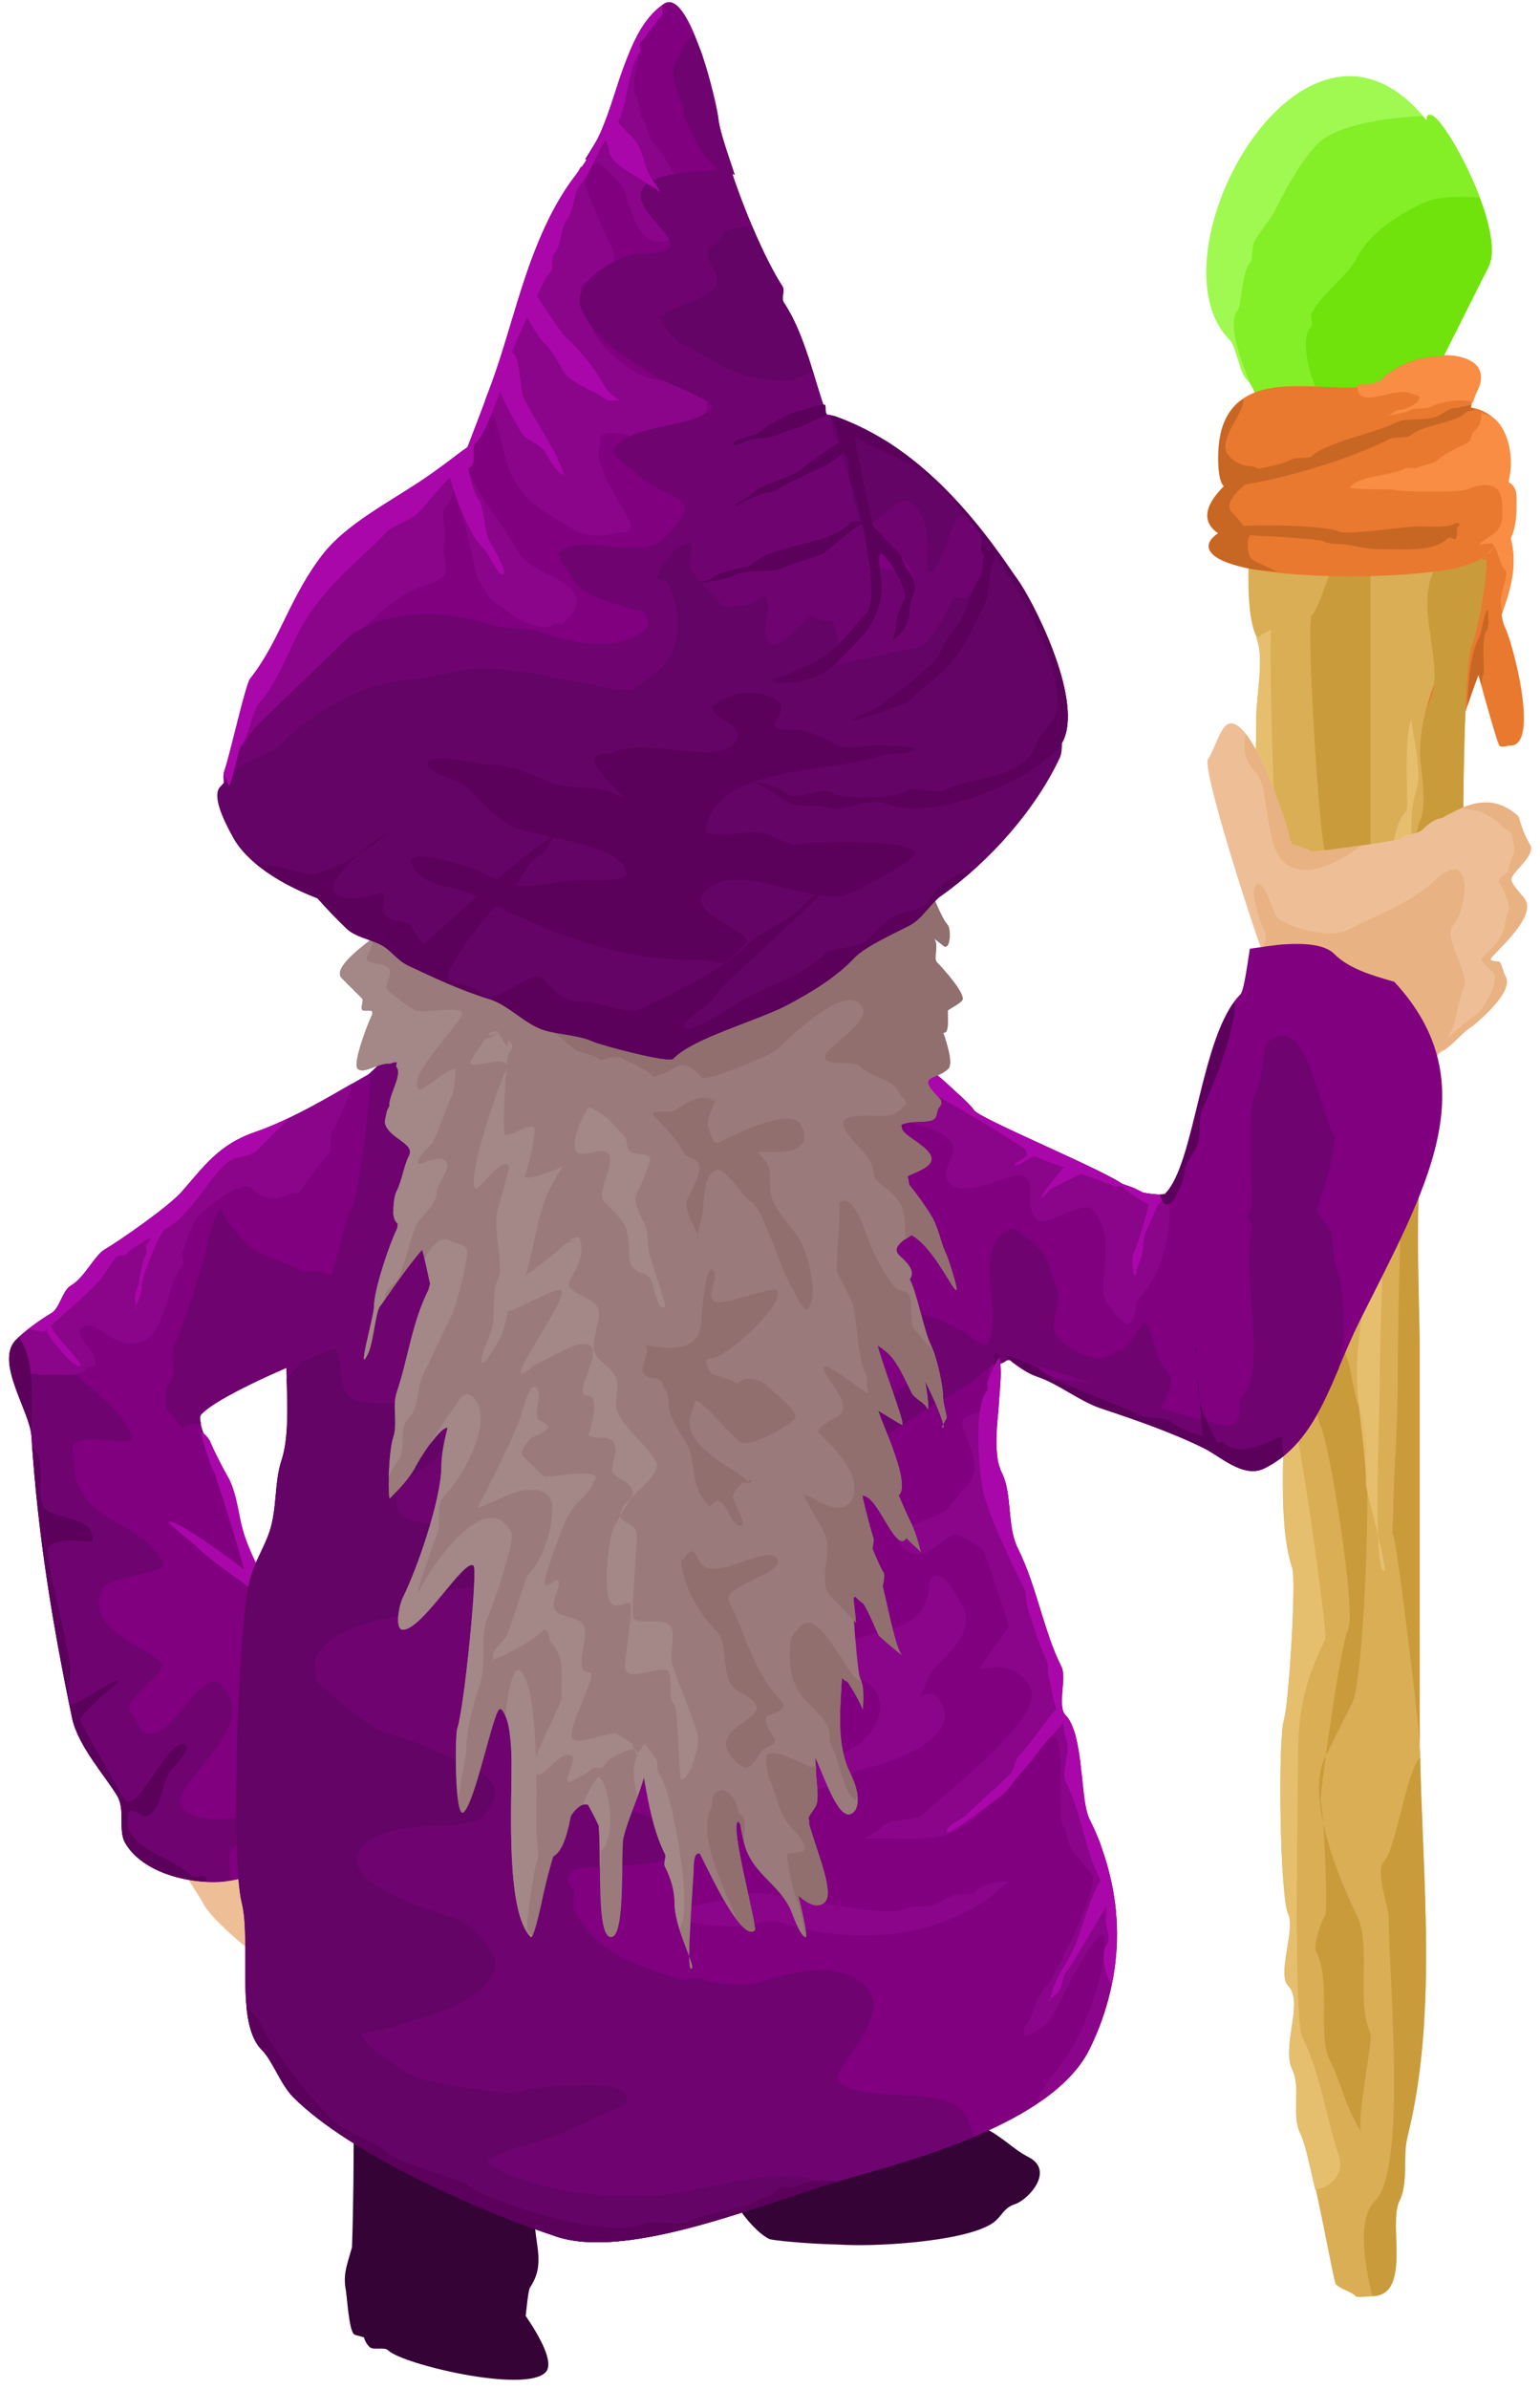 <?xml version="1.0" encoding="UTF-8" standalone="no"?>
<!-- Created with Inkscape (http://www.inkscape.org/) -->

<svg
   xmlns:dc="http://purl.org/dc/elements/1.1/"
   xmlns:cc="http://creativecommons.org/ns#"
   xmlns:rdf="http://www.w3.org/1999/02/22-rdf-syntax-ns#"
   xmlns:svg="http://www.w3.org/2000/svg"
   xmlns="http://www.w3.org/2000/svg"
   xmlns:sodipodi="http://sodipodi.sourceforge.net/DTD/sodipodi-0.dtd"
   xmlns:inkscape="http://www.inkscape.org/namespaces/inkscape"
   width="85.065"
   height="131.875"
   id="svg9998"
   version="1.1"
   inkscape:version="0.48.3.1 r9886"
   sodipodi:docname="wizard_purple_back_0.svg"
   inkscape:export-filename="/home/substack/projects/wizard-game/static/wizard_purple_back_0.png"
   inkscape:export-xdpi="92.132576"
   inkscape:export-ydpi="92.132576">
  <defs
     id="defs10000" />
  <sodipodi:namedview
     id="base"
     pagecolor="#ffffff"
     bordercolor="#666666"
     borderopacity="1.0"
     inkscape:pageopacity="0.0"
     inkscape:pageshadow="2"
     inkscape:zoom="1.4"
     inkscape:cx="-26.694223"
     inkscape:cy="37.823622"
     inkscape:document-units="px"
     inkscape:current-layer="layer1"
     showgrid="false"
     fit-margin-top="0"
     fit-margin-left="0"
     fit-margin-bottom="0"
     fit-margin-right="0"
     inkscape:window-width="1364"
     inkscape:window-height="766"
     inkscape:window-x="0"
     inkscape:window-y="0"
     inkscape:window-maximized="0" />
  <g
     inkscape:label="Layer 1"
     inkscape:groupmode="layer"
     id="layer1"
     transform="translate(-200.69,-364.456)">
    <g
       id="g7185"
       transform="translate(-63.804,335.081)">
      <path
         inkscape:connector-curvature="0"
         id="path7015"
         d="m 305.833,144.262 c -0.642,0.233 -1.187,0.7 -1.558,1.446 -0.386,0.776 0.197,1.81 0.084,2.609 -0.247,1.758 1.587,4.146 2.618,4.659 0.162,0.081 2.099,0.272 3.795,0.308 0.146,0.003 0.294,0.019 0.435,0.019 2.178,0.095 7.217,-0.255 8.338,-1.381 0.373,-0.375 0.467,-0.684 1.026,-0.872 0.727,-0.244 2.224,-1.855 0.706,-2.61 -0.756,-0.376 -1.405,-1.094 -2.375,-1.576 -1.205,-0.599 -5.595,-0.414 -7.276,-1.25 l -0.75,0.713 c -0.499,-0.466 -0.898,-1.335 -1.387,-1.578 -1.248,-0.621 -2.587,-0.874 -3.657,-0.487 z"
         style="fill:#350335;fill-opacity:1;stroke:#ffffff;stroke-width:1px;stroke-linecap:butt;stroke-linejoin:miter;stroke-opacity:0" />
      <path
         inkscape:connector-curvature="0"
         id="path6958"
         d="m 284.031,146.594 c 0,1.872 -0.011,4.512 -0.094,6.844 -0.256,0.918 -0.507,1.464 -0.344,2.344 0.073,0.391 0.173,2.266 0.469,2.469 0.024,0.017 0.378,0.109 0.531,0.156 0.056,0.193 0.156,0.374 0.312,0.531 0.206,0.206 0.825,-0.019 1.031,0.188 0.762,0.762 7.523,2.383 8.688,1.219 0.499,-0.499 -0.274,-1.917 -1.094,-3.125 0.074,-0.593 0.117,-1.176 0.219,-1.531 0.905,-1.325 0.281,-2.331 0.281,-3.844 l -10,-5.25 z"
         style="fill:#350335;fill-opacity:1;stroke:#ffffff;stroke-width:1px;stroke-linecap:butt;stroke-linejoin:miter;stroke-opacity:0" />
      <path
         style="fill:#eebf97;fill-opacity:1;stroke:#ffffff;stroke-width:1px;stroke-linecap:butt;stroke-linejoin:miter;stroke-opacity:0"
         d="m 341.013,85.933 c 0.449,0.431 0.966,-0.116 2.21,-0.53 0.498,-0.166 2.64,-1.568 2.828,-1.945 0.168,-0.336 0.146,-0.791 0.265,-1.149 0.161,-0.482 0.479,-1.046 0.707,-1.503 0.143,-0.287 -0.007,-1.082 -0.088,-1.326 -0.101,-0.303 0,-0.829 0,-1.149 0,-1.191 -0.62,-1.989 -1.591,-2.475 -0.449,-0.225 -1.051,-0.4 -1.591,-0.265 -1.475,0.369 -3.132,1.495 -4.066,2.74 -0.611,0.815 -0.763,3.987 -0.442,4.95 0.192,0.576 0.634,0.915 0.884,1.414 0.139,0.278 0.085,0.793 0.265,0.972 0.104,0.104 0.397,0.176 0.619,0.265 z"
         id="path6136"
         inkscape:connector-curvature="0" />
      <path
         style="fill:#daae55;fill-opacity:1;stroke:#ffffff;stroke-width:0.218px;stroke-linecap:butt;stroke-linejoin:miter;stroke-opacity:0"
         d="m 343.342,49.781 c 3.652,0.79 4.124,10.264 2.417,15.383 -0.359,1.078 -0.44,7.758 -0.44,9.23 0,4.446 -0.701,9.179 -1.758,13.405 -0.42,1.68 0.091,3.684 -0.44,5.274 -0.529,1.588 -0.22,8.462 -0.22,10.548 0,6.891 0,13.798 0,20.657 0,7.575 1.16,15.798 -0.659,23.075 -0.276,1.105 0.053,2.531 -0.44,3.516 -0.653,1.307 0.678,5.274 -1.538,5.274 -0.134,0 -0.793,0.086 -0.879,0 -0.293,-0.293 -0.806,-0.366 -1.099,-0.659 -0.15,-0.15 -1.304,-7.003 -1.978,-8.351 -0.495,-0.99 0.065,-2.507 -0.44,-3.516 -0.606,-1.213 0.664,-3.731 -0.22,-4.615 -0.629,-0.629 0.411,-3.133 0,-3.956 -0.458,-0.916 -0.574,-9.706 -0.22,-10.768 0.245,-0.734 0.678,-7.636 0.44,-8.351 -1.269,-3.808 0.372,-12.071 -0.879,-15.823 -0.439,-1.318 0.338,-3.044 0,-4.395 -0.837,-3.349 0.693,-9.787 -0.22,-12.526 -0.327,-0.98 0.097,-2.127 -0.22,-3.077 -1.094,-3.281 -0.659,-7.612 -0.659,-11.208 0,-1.058 0.464,-3.467 0,-4.395 -0.377,-0.755 -0.44,-2.211 -0.44,-3.077 0,-2.185 0.034,-13 1.099,-14.065 1.757,-1.757 4.833,-1.1 6.153,0.22 0.44,0.44 0.44,1.319 0.879,1.758 0.164,0.164 0.444,-0.306 0.659,-0.22 0.397,0.159 0.733,0.44 1.099,0.659 z"
         id="path6200"
         inkscape:connector-curvature="0" />
      <path
         style="fill:#ca9b3a;fill-opacity:1;stroke:#ffffff;stroke-width:1px;stroke-linecap:butt;stroke-linejoin:miter;stroke-opacity:0"
         d="m 339.697,147.112 c -0.322,-0.585 0.658,-5.184 0.5,-5.5 -0.823,-1.646 0.067,-4.867 -0.75,-6.5 -0.873,-1.746 -2.897,-6.457 -1.75,-8.75 0.515,-1.03 0.923,-1.846 1.5,-3 0.678,-1.356 1.187,-14.625 0.5,-16 -0.539,-1.079 -0.458,-2.416 -1,-3.5 -0.124,-0.247 -0.135,-18.594 0,-19 0.867,-2.602 1.5,-5.749 1.5,-8.5 0,-5.221 0,-9.963 0,-15.25 0,-0.382 -0.637,-3.25 -1,-3.25 -0.508,0 -0.985,2.72 -1.25,3.25 -0.327,0.655 -0.642,1.892 -1,2.25 -0.326,0.326 0.442,12.692 0.75,13 1.476,1.476 -0.5,11.456 -0.5,14.25 0,0.449 0.294,1.338 0.5,1.75 0.121,0.242 0.121,9.258 0,9.5 -0.46,0.92 -0.768,5.214 -0.25,6.25 0.474,0.948 1.996,10.258 1.5,11.25 -0.413,0.826 -1.596,9.308 -1.5,9.5 0.175,0.351 0.405,6.095 0.25,6.25 -0.175,0.175 -0.688,1.624 -0.5,2 0.846,1.692 0.056,4.613 0.75,6 0.702,1.404 0.785,2.392 1.75,4 z"
         id="path6202"
         inkscape:connector-curvature="0" />
      <path
         id="path6810"
         d="m 348.031,58.438 c -0.042,0.038 -0.181,0.086 -0.219,0.125 -0.345,0.362 -0.543,0.793 -1.188,1.438 -0.376,0.376 -1.278,0.627 -1.875,0.781 0.068,-0.012 0.184,0.012 0.25,0 9.5e-4,0.077 -0.005,0.165 0,0.25 -0.31,1.433 0.077,3.668 -0.406,4.344 -1.048,1.463 -2.823,6.641 -0.531,8.281 0.285,0.204 0.519,-2.198 1.375,-4.969 0.231,-0.748 0.475,-1.416 0.719,-2.062 0.544,2.02 1.078,3.828 1.156,3.906 0.146,0.147 0.418,0 0.625,0 1.615,0 0.123,-5.66 -0.312,-6.531 -0.104,-0.209 -0.15,-0.448 -0.188,-0.688 0.551,-1.522 0.858,-2.828 0.5,-4.219 0.108,-0.234 0.046,-0.422 0.094,-0.656 z"
         style="fill:#e9792e;fill-opacity:1;stroke:#ffffff;stroke-width:0.218px;stroke-linecap:butt;stroke-linejoin:miter;stroke-opacity:0"
         inkscape:connector-curvature="0" />
      <path
         style="fill:#ca9b3a;fill-opacity:1;stroke:#ffffff;stroke-width:1px;stroke-linecap:butt;stroke-linejoin:miter;stroke-opacity:0"
         d="m 346.603,60.281 c -0.01,0.146 0.013,0.292 0,0.438 -0.139,1.62 -0.417,3.158 -0.844,4.438 -0.359,1.078 -0.438,7.778 -0.438,9.25 0,2.223 -0.193,4.514 -0.5,6.781 -0.307,2.267 -0.722,4.512 -1.25,6.625 -0.21,0.84 -0.196,1.747 -0.188,2.656 0.009,0.91 0.015,1.798 -0.25,2.594 -0.265,0.794 -0.324,2.916 -0.312,5.094 0.011,2.178 0.094,4.425 0.094,5.469 l 0,20.656 c 0,3.787 0.281,7.744 0.344,11.656 0.031,1.956 -0.009,3.9 -0.156,5.812 -0.147,1.913 -0.42,3.775 -0.875,5.594 -0.138,0.552 -0.111,1.195 -0.125,1.812 -0.014,0.618 -0.066,1.226 -0.312,1.719 -0.327,0.653 -0.13,1.97 -0.156,3.125 -0.013,0.578 -0.084,1.108 -0.281,1.5 -0.19,0.379 -0.541,0.609 -1.062,0.625 -0.454,-1.893 -0.823,-4.271 0.156,-5.25 1.791,-1.791 0.75,-12.38 0.75,-15.75 0,-0.415 -0.767,-2.483 -0.25,-3 0.647,-0.647 1.221,-4.971 2,-5.75 0.146,-0.146 -1.305,-12.055 -1.5,-12.25 -0.097,-0.097 0,-0.847 0,-1 0,-2.15 0.25,-4.757 0.25,-7.25 0,-5.137 0.25,-10.055 0.25,-15.25 0,-0.398 -0.253,-2.247 0,-2.5 0.864,-0.864 1.5,-6.176 1.5,-8 0,-0.425 -0.44,-2.69 -0.75,-3 -0.356,-0.356 0.098,-2.195 0.25,-2.5 0.398,-0.795 0,-2.841 0,-3.75 0,-0.799 0.152,-2.054 0.5,-2.75 0.936,-1.872 -0.823,-5.104 0.25,-7.25 0.424,-0.847 1.647,-0.864 2.906,-0.594 z"
         id="path6204"
         inkscape:connector-curvature="0" />
      <path
         style="fill:#9ff950;fill-opacity:1;stroke:#ffffff;stroke-width:0.218px;stroke-linecap:butt;stroke-linejoin:miter;stroke-opacity:0"
         d="m 343.296,36.023 c -0.013,-2.057 4.544,5.83 3.419,8.08 -0.983,1.966 -1.939,3.878 -2.797,5.594 -1.566,3.132 -5.627,2.486 -8.702,2.486 -1.165,0 -1.272,-1.272 -1.865,-1.865 -0.418,-0.418 -0.561,-1.804 -0.932,-2.176 -4.622,-4.622 4.094,-20.601 10.878,-12.121 z"
         id="path6208"
         inkscape:connector-curvature="0" />
      <path
         id="path6786"
         d="m 343.625,35.75 c -0.099,0.004 -0.18,0.026 -0.281,0.031 -0.026,0.056 -0.063,0.135 -0.062,0.25 -0.074,-0.092 -0.144,-0.163 -0.219,-0.25 -2.194,0.125 -4.749,0.499 -5.781,1.531 -0.818,0.818 -1.634,2.237 -2.281,3.531 -0.366,0.732 -0.941,1.32 -1.25,1.938 -0.099,0.199 -0.052,0.927 -0.188,1.062 -0.471,0.471 -0.509,2.478 -0.688,2.656 -0.551,0.551 -0.022,2.395 0.688,4.062 0.074,0.11 0.121,0.252 0.188,0.375 0.32,0.593 0.624,1.25 1.469,1.25 3.075,0 7.121,0.632 8.688,-2.5 l 2.812,-5.594 C 347.664,42.203 344.621,36.356 343.625,35.75 z"
         style="fill:#84ee26;fill-opacity:1;stroke:#ffffff;stroke-width:1px;stroke-linecap:butt;stroke-linejoin:miter;stroke-opacity:0"
         inkscape:connector-curvature="0" />
      <path
         id="path6791"
         d="m 344.969,40.25 c -0.71,0.012 -1.423,0.102 -2.031,0.406 -1.413,0.707 -2.85,1.668 -3.531,3.031 -0.442,0.884 -1.925,1.912 -2.469,3 -0.074,0.147 0.112,0.575 0,0.688 -0.827,0.827 0.199,3.73 0.719,4.25 0.213,0.213 0.465,0.391 0.719,0.594 2.267,-0.033 4.469,-0.407 5.531,-2.531 l 2.812,-5.594 c 0.399,-0.797 0.067,-2.298 -0.5,-3.812 -0.416,-0.017 -0.813,-0.039 -1.25,-0.031 z"
         style="fill:#70e20c;fill-opacity:1;stroke:#ffffff;stroke-width:1px;stroke-linecap:butt;stroke-linejoin:miter;stroke-opacity:0"
         inkscape:connector-curvature="0" />
      <path
         id="path6210"
         d="m 344.625,49 c -0.301,-0.021 -0.58,0.005 -0.719,0.062 -1.162,0 -2.418,0.574 -3.094,1.25 -1.608,1.608 -9.031,-2.018 -9.031,4.344 0,0.519 0.04,1.29 0.312,1.562 -1.2,1.2 -1.133,2.045 -0.312,2.594 -0.521,0.345 -0.72,0.748 -0.312,1.156 1.328,1.328 9.069,1.536 13.281,0.812 0.597,-0.154 1.499,-0.405 1.875,-0.781 0.644,-0.644 0.843,-1.076 1.188,-1.438 0.037,-0.039 0.177,-0.087 0.219,-0.125 0.115,-0.567 0.219,-1.164 0.219,-1.594 0,-0.468 -0.175,-0.713 -0.438,-0.844 0.064,-0.329 0.125,-0.674 0.125,-1.031 0,-2.184 -1.297,-2.998 -2.219,-3.094 0.089,-0.298 0.21,-0.607 0.375,-0.938 C 346.779,49.567 345.529,49.064 344.625,49 z"
         style="fill:#e9792e;fill-opacity:1;stroke:#ffffff;stroke-width:0.218px;stroke-linecap:butt;stroke-linejoin:miter;stroke-opacity:0"
         inkscape:connector-curvature="0" />
      <path
         style="fill:#e9c375;fill-opacity:0.788;stroke:#ffffff;stroke-width:1px;stroke-linecap:butt;stroke-linejoin:miter;stroke-opacity:0"
         d="m 342.447,69.112 c 0.119,1.123 0.63,2.861 0.25,4 -0.447,1.34 -0.063,2.94 -0.5,4.25 -1.877,5.632 -1.25,11.295 -1.25,17.25 0,3.916 -0.25,7.993 -0.25,11.75 0,1.136 -0.379,9.75 0.25,9.75 0.241,0 -1,-4.517 -1,-4.75 0,-2.093 -0.5,-4.149 -0.5,-6.25 0,-1.916 0.5,-3.991 0.5,-6 0,-5.275 -1.198,-11.354 1,-15.75 0.762,-1.524 -0.313,-7.687 1.25,-9.25 0.117,-0.117 -0.201,-3.872 0.25,-5 z"
         id="path6244"
         inkscape:connector-curvature="0" />
      <path
         style="fill:#e6bf6e;fill-opacity:1;stroke:#ffffff;stroke-width:1px;stroke-linecap:butt;stroke-linejoin:miter;stroke-opacity:0"
         d="m 337.134,150.25 c -0.28,-1.242 -0.585,-2.669 -0.812,-3.125 -0.247,-0.495 -0.234,-1.121 -0.219,-1.75 0.015,-0.629 0.034,-1.245 -0.219,-1.75 -0.303,-0.606 -0.163,-1.546 -0.031,-2.438 0.066,-0.446 0.14,-0.871 0.125,-1.25 -0.015,-0.379 -0.092,-0.717 -0.312,-0.938 -0.315,-0.315 -0.224,-1.099 -0.094,-1.906 0.13,-0.807 0.299,-1.62 0.094,-2.031 -0.229,-0.458 -0.396,-2.899 -0.438,-5.344 -0.042,-2.445 0.011,-4.907 0.188,-5.438 0.245,-0.734 0.707,-7.629 0.469,-8.344 -0.317,-0.952 -0.456,-2.194 -0.5,-3.562 -0.044,-1.369 -0.016,-2.87 0.031,-4.375 0.048,-1.505 0.104,-3.013 0.062,-4.375 -0.042,-1.362 -0.187,-2.593 -0.5,-3.531 -0.22,-0.659 -0.128,-1.422 -0.031,-2.188 0.097,-0.765 0.2,-1.512 0.031,-2.188 -0.209,-0.837 -0.261,-1.883 -0.25,-3 0.011,-1.117 0.106,-2.315 0.188,-3.5 0.082,-1.185 0.154,-2.365 0.156,-3.406 0.002,-1.041 -0.084,-1.94 -0.312,-2.625 -0.327,-0.98 0.098,-2.144 -0.219,-3.094 -0.547,-1.64 -0.691,-3.526 -0.719,-5.469 -0.028,-1.942 0.062,-3.921 0.062,-5.719 0,-0.529 0.129,-1.4 0.188,-2.25 0.056,-0.814 0.016,-1.589 -0.188,-2.062 l 0.812,-0.469 c -0.108,2.48 0.301,18.301 1,19 0.282,0.282 0.788,4.675 0.5,5.25 -0.734,1.469 -0.209,9.082 0.5,10.5 1.002,2.004 -1.792,6.167 -1,7.75 0.466,0.932 2.154,12.942 2,13.25 -0.977,1.954 -1.5,3.756 -1.5,6.25 0,2.554 -0.278,14.693 0.25,15.75 0.979,1.957 1.26,4.281 2,6.5 0.349,1.047 -0.539,1.822 -1.312,1.875 z"
         id="path6248"
         inkscape:connector-curvature="0" />
      <path
         id="path6752"
         d="m 332.562,69.312 c -0.184,-0.025 -0.34,0.059 -0.5,0.281 -0.335,0.466 -0.529,1.25 -0.844,1.688 -0.396,0.55 3.137,11.403 3.5,11.906 0.583,0.806 1.04,1.699 1.938,2.344 0.305,0.219 0.663,0.334 1.031,0.438 0.197,0.413 0.408,0.783 0.656,1.031 0.238,0.238 0.775,0.2 1.062,0.344 0.318,0.159 2.293,0.707 2.656,0.344 0.108,-0.108 0.283,-0.211 0.469,-0.312 1.311,1.052 2.429,-0.832 3.188,-1.281 0.255,-0.151 2.439,-1.965 1.938,-2.812 -0.141,-0.239 -0.171,-0.542 -0.312,-0.781 -0.066,-0.112 -0.69,0.01 -0.438,-0.281 0.542,-0.625 2.38,-2.25 1.844,-3.156 -0.15,-0.254 -0.716,-0.79 -0.781,-1.094 C 347.882,77.568 349.369,76.624 349,76 c -0.234,-0.395 -0.399,-0.804 -0.625,-1.562 -1.361,-1.231 -2.722,-0.775 -4.219,0.094 -0.287,0.038 -0.614,0.176 -1.031,0.594 -0.074,0.074 -0.174,0.147 -0.281,0.188 -0.32,0.122 -0.748,0.123 -0.969,0.344 -0.138,0.138 -4.858,0.798 -4.938,0.719 -0.054,-0.054 -0.554,-0.238 -1.094,-0.406 -0.057,-0.162 -0.125,-0.339 -0.156,-0.531 -0.08,-0.491 -1.836,-5.952 -3.125,-6.125 z m 13.25,8.969 c -0.105,0.081 -0.198,0.168 -0.312,0.25 0.038,-0.059 0.063,-0.125 0.094,-0.188 0.075,-0.022 0.148,-0.034 0.219,-0.062 z"
         style="fill:#eebf97;fill-opacity:1;stroke:#ffffff;stroke-width:1px;stroke-linecap:butt;stroke-linejoin:miter;stroke-opacity:0"
         inkscape:connector-curvature="0" />
      <path
         style="fill:#e9b282;fill-opacity:1;stroke:#ffffff;stroke-width:1px;stroke-linecap:butt;stroke-linejoin:miter;stroke-opacity:0"
         d="m 345.228,73.969 c 0.026,-0.011 0.068,-0.021 0.094,-0.031 0.527,-0.206 1.025,-0.311 1.531,-0.25 0.506,0.061 0.998,0.296 1.5,0.75 0.226,0.759 0.422,1.167 0.656,1.562 0.185,0.312 -0.091,0.692 -0.406,1.062 -0.315,0.37 -0.668,0.706 -0.625,0.906 0.066,0.303 0.631,0.84 0.781,1.094 0.134,0.226 0.106,0.49 0,0.781 -0.106,0.291 -0.3,0.606 -0.531,0.906 -0.463,0.601 -1.073,1.156 -1.344,1.469 -0.126,0.145 -0.01,0.197 0.125,0.219 0.135,0.022 0.311,0.006 0.344,0.062 0.141,0.239 0.171,0.542 0.312,0.781 0.125,0.212 0.075,0.491 -0.062,0.781 -0.138,0.291 -0.368,0.587 -0.625,0.875 -0.514,0.576 -1.123,1.081 -1.25,1.156 -0.385,0.228 -0.852,0.82 -1.406,1.219 -0.056,0.04 -0.13,0.027 -0.188,0.062 -0.013,-0.015 -0.014,-0.014 -0.031,-0.031 -0.324,-0.324 1.983,-1.983 2.125,-2.125 0.192,-0.192 1.179,-1.727 0.719,-2.188 -0.055,-0.055 -0.725,-0.618 -0.625,-0.719 0.463,-0.463 0.888,-0.869 1.156,-1.406 0.187,-0.375 0.154,-0.87 0.344,-1.25 0.168,-0.335 -0.625,-1.932 -0.625,-1.594 0,0.106 0.112,-0.175 0.188,-0.25 0.105,-0.105 0.438,-0.256 0.438,-0.438 0,-0.076 0.19,-0.752 0.25,-0.812 0.179,-0.179 -0.062,-0.951 -0.062,-1.062 0,-0.213 -0.364,-0.333 -0.469,-0.438 -0.295,-0.295 -0.568,-0.534 -1.062,-0.781 -0.373,-0.186 -0.859,-0.185 -1.25,-0.312 z"
         id="path6250"
         inkscape:connector-curvature="0" />
      <path
         style="fill:#c86624;fill-opacity:1;stroke:#ffffff;stroke-width:1px;stroke-linecap:butt;stroke-linejoin:miter;stroke-opacity:0"
         d="m 345.79,51.719 c -0.017,0.05 -0.048,0.107 -0.062,0.156 0.078,0.008 0.168,0.106 0.25,0.125 -0.177,0.053 -0.424,0.049 -0.531,0.156 -0.584,0.584 -2.482,0.701 -3.031,1.25 -0.181,0.181 -0.879,0.065 -1.125,0.188 -2.217,1.108 -5.537,2.118 -8.031,2.531 -0.583,0.503 -1.127,1.123 -0.719,1.531 0.31,0.31 0.453,0.528 0.656,0.75 1.939,-0.084 4.703,0.039 5.25,0.312 0.444,0.222 3.566,-0.281 4.344,-0.281 0.492,0 1.595,0.078 1.938,-0.094 0.056,-0.028 0.252,-0.154 0.344,-0.062 0.1,0.1 -0.094,0.184 -0.094,0.25 0,1.149 -0.225,0.257 -0.594,0.625 -0.706,0.706 -2.631,0.531 -3.812,0.531 -0.795,0 -1.444,-0.281 -2.219,-0.281 -0.239,0 -0.587,-0.059 -0.781,-0.156 -0.212,-0.106 -2.84,-0.281 -3.281,-0.281 -0.165,0 -0.444,-0.015 -0.719,-0.062 -0.081,0.093 -0.156,0.21 -0.156,0.344 0,0.649 0.017,0.914 0.438,1.125 0.08,0.04 0.678,0.319 1.188,0.562 -0.48,-0.059 -1.061,-0.075 -1.469,-0.156 -1.007,-0.199 -1.756,-0.475 -2.094,-0.812 -0.204,-0.204 -0.251,-0.399 -0.188,-0.594 0.064,-0.195 0.239,-0.39 0.5,-0.562 -0.41,-0.274 -0.624,-0.633 -0.594,-1.062 0.031,-0.43 0.306,-0.931 0.906,-1.531 -0.272,-0.272 -0.312,-1.043 -0.312,-1.562 0,-0.795 0.106,-1.425 0.312,-1.938 0.206,-0.513 0.514,-0.898 0.875,-1.188 0.054,-0.043 0.131,-0.055 0.188,-0.094 0.102,0.697 -1.341,2.068 -0.906,2.938 0.174,0.348 0.781,0.719 1.156,0.719 0.229,0 0.436,0.079 0.594,0.156 0.666,-0.131 1.33,-0.259 1.875,-0.531 0.229,-0.115 0.909,-0.003 1.062,-0.156 0.761,-0.761 3.461,-1.262 4.688,-1.875 0.56,-0.28 1.704,-0.055 2.281,-0.344 0.283,-0.141 0.642,-0.438 0.906,-0.438 0.145,0 0.552,-0.098 0.969,-0.188 z"
         id="path6252"
         inkscape:connector-curvature="0" />
      <path
         style="fill:#c86624;fill-opacity:1;stroke:#ffffff;stroke-width:1px;stroke-linecap:butt;stroke-linejoin:miter;stroke-opacity:0"
         d="m 346.322,67.188 c -0.076,-0.276 -0.078,-0.273 -0.156,-0.562 -0.208,0.55 -0.425,1.133 -0.625,1.75 0.089,-1.33 0.105,-2.741 0.688,-3.906 0.106,-0.213 0.287,-1.438 0.438,-1.438 0.03,0 0.069,0.994 0,1.062 -0.424,0.424 -0.113,2.426 -0.25,2.562 -0.076,0.076 -0.047,0.363 -0.094,0.531 z"
         id="path6254"
         inkscape:connector-curvature="0" />
      <path
         style="fill:#f98d44;fill-opacity:1;stroke:#ffffff;stroke-width:1px;stroke-linecap:butt;stroke-linejoin:miter;stroke-opacity:0"
         d="m 347.478,63.156 c -0.342,-0.847 0.44,-2.028 0.156,-2.312 -0.328,-0.328 -0.4,-1.15 -0.688,-1.438 -0.12,-0.12 -0.842,0.123 -0.719,0 0.51,-0.51 1.25,-0.557 1.25,-1.594 0,-0.931 0.038,-1.656 -1,-1.656 -0.271,0 -0.728,0.13 -0.969,0.25 -0.314,0.157 -3.787,0.138 -4.062,0 -0.083,-0.042 -2.566,0.035 -2.375,-0.156 0.678,-0.678 2.134,-0.567 3,-1 0.194,-0.097 0.523,0.035 0.719,-0.062 0.269,-0.134 0.909,-0.221 1.062,-0.375 0.352,-0.352 1.101,-0.691 1.656,-0.969 0.312,-0.156 0.217,-0.467 0.375,-0.625 0.309,-0.309 0.431,-0.4 0.438,-1.031 0.298,0.123 0.614,0.148 0.875,0.438 0.22,0.244 0.395,0.553 0.531,0.938 0.136,0.385 0.219,0.86 0.219,1.406 0,0.357 -0.061,0.702 -0.125,1.031 0.262,0.131 0.438,0.376 0.438,0.844 0,0.608 0.059,1.448 -0.312,2.25 0.179,0.696 0.195,1.372 0.094,2.062 -0.094,0.641 -0.315,1.3 -0.562,2 z"
         id="path6256"
         inkscape:connector-curvature="0" />
      <path
         style="fill:#f98d44;fill-opacity:1;stroke:#ffffff;stroke-width:1px;stroke-linecap:butt;stroke-linejoin:miter;stroke-opacity:0"
         d="m 339.478,50.625 c 0.504,-0.051 1.085,-0.054 1.344,-0.312 0.338,-0.338 0.831,-0.647 1.375,-0.875 0.544,-0.228 1.138,-0.375 1.719,-0.375 0.139,-0.058 0.417,-0.084 0.719,-0.062 0.452,0.032 1.004,0.164 1.344,0.469 0.17,0.153 0.278,0.353 0.312,0.594 0.035,0.241 -0.016,0.532 -0.188,0.875 -0.115,0.23 -0.174,0.444 -0.25,0.656 -0.631,-0.241 -1.751,-0.046 -2.281,0.219 -0.381,0.19 -1.042,0.011 -1.312,0.281 -0.011,0.011 -1.156,0.241 -1.156,0.25 0,0.121 0.403,-0.344 0.719,-0.344 0.328,0 1.204,-0.436 1.062,-0.719 -0.052,-0.104 -0.371,-0.139 -0.469,-0.188 -0.87,-0.435 -3.014,1.037 -2.938,-0.469 z"
         id="path6258"
         inkscape:connector-curvature="0" />
      <path
         style="fill:#eebf97;fill-opacity:1;stroke:#ffffff;stroke-width:0.218px;stroke-linecap:butt;stroke-linejoin:miter;stroke-opacity:0"
         d="m 278.25,124.836 0.586,0.742 c 2.292,-1.732 6.69,-1.887 4.419,1.655 -1.03,0.054 -2.388,0.276 -2.49,0.577 -0.186,0.549 0.512,0.923 0.955,1.06 0.279,0.195 0.6,0.34 0.633,0.408 0.037,0.074 0.505,0.372 1.121,0.735 0.043,0.012 0.085,0.024 0.124,0.037 0.059,0.02 0.118,0.068 0.17,0.129 0.612,0.355 1.316,0.754 1.974,1.111 1.05,0.188 2.137,0.508 1.734,1.699 -0.228,0.674 -1.588,0.525 -2.871,0.22 -0.485,-0.183 -0.967,-0.363 -1.432,-0.521 -0.522,-0.177 -1.047,-0.928 -1.597,-1.115 -0.153,-0.052 -0.345,0.235 -0.345,0.345 -0.005,0.949 3.807,2.534 4.57,3.036 0.332,0.503 -0.102,1.838 -0.492,1.706 -0.298,-0.101 -0.821,0.189 -1.18,0.067 -0.559,-0.19 -1.184,-0.332 -1.743,-0.489 -0.182,-0.121 -0.367,-0.226 -0.552,-0.289 -0.347,-0.118 -0.484,-0.86 -0.831,-0.977 -0.571,-0.194 -1.359,-1.456 -1.592,-0.768 -0.25,0.738 2.366,3.097 3.374,3.748 0.185,0.279 0.279,0.525 0.215,0.713 -0.07,0.207 -0.245,0.269 -0.448,0.274 -0.302,0.536 -1.662,-0.178 -1.775,-0.216 -0.922,-0.312 -4.503,-3.147 -5.053,-4.261 -0.227,-0.459 -1.663,-2.414 -1.481,-2.999 -0.279,-0.95 -0.473,-1.724 -0.508,-1.736 -0.471,-0.16 -0.912,-0.255 -1.364,-0.274 -0.014,-0.535 0.037,-1.054 0.169,-1.547 l 5.71,-3.07 z"
         id="path6188"
         inkscape:connector-curvature="0" />
      <path
         inkscape:connector-curvature="0"
         id="path6761"
         d="m 335,83.112 c -0.125,-0.167 -0.542,-0.375 -0.375,-0.5 0.167,-0.125 0.522,0.647 0.375,0.5 -0.223,-0.223 -0.75,-1.143 -0.75,-1.375 0,-0.057 0.257,-0.612 0.125,-0.875 -0.24,-0.48 -0.892,-2.233 -0.5,-2.625 0.454,-0.454 0.956,1.581 1.125,1.75 0.639,0.639 2.978,1.199 3.875,0.75 1.79,-0.895 3.757,-1.632 5,-2.875 0.231,-0.231 0.908,-0.717 1.25,-0.375 0.63,0.63 0.043,2.582 -0.375,3 -0.578,0.578 0.958,2.708 0.625,3.375 -0.382,0.763 -0.367,1.734 -0.75,2.5 -0.488,0.975 -0.957,1.707 -1.625,2.375 -0.325,0.325 -1.04,0.415 -1.375,0.75 -0.398,0.398 -1.009,0.879 -1.5,1.125"
         style="fill:#e9b282;fill-opacity:1;stroke:#ffffff;stroke-width:1px;stroke-linecap:butt;stroke-linejoin:miter;stroke-opacity:0" />
      <path
         id="path6142"
         d="m 335.562,81.5 c -0.732,0.04 -1.388,0.168 -2.031,0.25 -0.187,1.226 -0.343,2.343 -0.531,2.531 -2.192,2.192 -2.48,9.324 -4.156,11 -0.135,0.135 -1.869,-0.088 -2.219,-0.438 -0.694,-0.694 -8.117,-3.734 -8.344,-4.188 -0.077,-0.154 -0.617,-0.681 -1.156,-1.156 -0.412,-0.393 -0.823,-0.762 -1.25,-1.094 -0.018,-0.041 -0.066,-0.071 -0.125,-0.094 -4.349,-3.304 -9.594,-3.594 -17.031,-3.594 -1.948,0 -8.502,0.377 -9.438,1.312 -0.91,0.91 -2.853,1.103 -3.969,2.219 -0.514,0.514 -1.478,1.332 -2.281,2.094 -0.926,3.249 -1.672,6.532 -2.531,9.969 -0.644,2.575 0.36,7.295 -0.438,9.688 -0.402,1.207 -0.266,2.674 -0.688,3.938 -0.282,0.847 -0.874,1.778 -1.094,2.656 -0.665,2.662 -1.055,15.344 -0.438,17.812 0.543,2.174 -0.373,6.627 1.125,8.125 0.615,0.615 1.037,1.912 1.75,2.625 3.171,3.171 10.315,6.293 14.5,7.688 4.025,1.342 11.677,-1.943 15.594,-3.062 4.105,-1.173 11.797,-3.156 13.844,-7.25 2.092,-4.184 1.998,-8.754 0,-12.75 -0.552,-1.103 -0.272,-4.678 -1.312,-5.719 -0.471,-0.471 0.076,-2.067 -0.219,-2.656 -1.021,-2.042 -1.342,-4.434 -2.406,-6.562 -0.61,-1.22 -0.283,-2.942 -0.906,-4.188 -0.81,-1.62 0.349,-4.984 -0.188,-6.75 0.7,0.641 1.423,1.214 2.188,1.469 1.167,0.389 2.295,1.348 3.5,1.75 1.801,0.6 3.942,1.33 5.719,2.219 0.858,0.429 2.174,1.663 3.312,1.094 2.97,-1.485 3.642,-4.908 5.25,-8.125 3.636,-7.272 7.142,-13.113 1.906,-18.75 -0.005,-0.005 -0.026,0.005 -0.031,0 -1.239,-0.355 -2.469,-0.719 -3.281,-1.531 -0.501,-0.501 -1.545,-0.591 -2.625,-0.531 z"
         style="fill:#800080;fill-opacity:1;stroke:#ffffff;stroke-width:0.218px;stroke-linecap:butt;stroke-linejoin:miter;stroke-opacity:0"
         inkscape:connector-curvature="0" />
      <path
         style="fill:#8b058b;fill-opacity:1;stroke:#ffffff;stroke-width:1px;stroke-linecap:butt;stroke-linejoin:miter;stroke-opacity:0"
         d="m 312.29,86.375 c 1.217,0.492 2.35,1.112 3.438,1.938 0.059,0.023 0.107,0.052 0.125,0.094 0.427,0.331 0.869,0.701 1.281,1.094 0.54,0.476 1.079,1.003 1.156,1.156 0.227,0.453 7.65,3.493 8.344,4.188 0.35,0.35 2.084,0.572 2.219,0.438 0.035,-0.035 0.06,-0.085 0.094,-0.125 0.488,2.208 -0.426,4.77 -1.5,5.844 -0.312,0.312 -0.147,1.022 -0.5,1.375 -0.389,0.389 -1.098,-0.848 -1.25,-1 -0.794,-0.794 0.673,-3.702 -0.875,-5.25 -0.496,-0.496 -2.639,0.987 -3,0.625 -0.916,-0.916 0.109,-2.008 -0.875,-2.5 -0.468,-0.234 -3.47,1.56 -4.125,0.25 -0.305,-0.61 0.555,-1.39 0.25,-2 -0.74,-1.479 -6.25,-1.068 -6.25,-4.125 0,-0.263 0.068,-0.817 0.25,-1 0.324,-0.324 0.748,-0.732 1.219,-1 z"
         id="path6144"
         inkscape:connector-curvature="0" />
      <path
         style="fill:#aa07aa;fill-opacity:1;stroke:#ffffff;stroke-width:1px;stroke-linecap:butt;stroke-linejoin:miter;stroke-opacity:0"
         d="m 313.509,86.906 c 0.774,0.394 1.499,0.859 2.219,1.406 0.059,0.023 0.107,0.052 0.125,0.094 0.427,0.331 0.869,0.701 1.281,1.094 0.54,0.476 1.079,1.003 1.156,1.156 0.214,0.428 6.783,3.147 8.094,4.031 0.361,0.127 0.664,0.223 0.781,0.281 0.104,0.052 0.28,0.137 0.438,0.219 0.015,0.008 0.016,0.023 0.031,0.031 0.378,0.075 0.732,0.098 0.969,0.094 0.113,-0.002 0.225,-0.007 0.25,-0.031 -0.035,0.239 -0.166,0.441 -0.375,0.562 -0.013,0.008 -0.018,0.024 -0.031,0.031 -0.074,0.207 -0.502,1.192 -0.656,1.5 -0.208,0.416 -0.101,0.961 -0.25,1.406 -0.084,0.251 -0.281,0.606 -0.281,0.875 0,0.038 -0.114,0.188 -0.094,0.188 0.006,0 -0.264,-0.879 0,-1.406 0.113,-0.227 0.631,-1.818 0.781,-2.594 -0.509,-0.195 -1.133,-0.678 -1.375,-0.875 -0.037,-0.037 -0.085,-0.06 -0.125,-0.094 -0.058,-0.058 -0.3,0.038 -0.375,0 -0.332,-0.166 -1.07,-0.416 -1.844,-0.688 -0.018,0.004 -0.049,-0.007 -0.062,0 -0.28,0.14 -1.585,0.773 -1.688,0.875 -0.012,0.012 -0.399,0.476 -0.438,0.438 -0.127,-0.127 1.097,-1.535 1.156,-1.594 0.01,-0.01 0.073,-0.037 0.125,-0.062 -0.696,-0.247 -1.318,-0.471 -1.594,-0.625 -0.146,3.9e-4 -0.266,0.016 -0.312,0.062 -0.015,0.015 -0.875,0.599 -0.875,0.375 0,-0.024 0.583,-0.395 0.625,-0.438 0.085,-0.085 0.039,-0.239 0,-0.375 -1.122,-0.793 -5.198,-3.219 -5.469,-3.219 -0.283,0 -2.193,-2.028 -2.188,-2.719 z"
         id="path6146"
         inkscape:connector-curvature="0" />
      <path
         style="fill:#5b005b;fill-opacity:1;stroke:#ffffff;stroke-width:1px;stroke-linecap:butt;stroke-linejoin:miter;stroke-opacity:0"
         d="m 332.697,84.688 c 0.047,1.754 -1.478,5.268 -1.75,5.812 -0.328,0.656 -0.058,1.616 -0.375,2.25 -0.168,0.337 -0.625,0.797 -0.625,1.25 0,0.306 -0.53,1.875 -1,1.875 -0.178,0 -0.301,-0.261 -0.375,-0.562 0.118,-0.001 0.256,-0.006 0.281,-0.031 1.587,-1.587 1.951,-8.049 3.844,-10.594 z"
         id="path6148"
         inkscape:connector-curvature="0" />
      <path
         style="fill:#8b058b;fill-opacity:1;stroke:#ffffff;stroke-width:1px;stroke-linecap:butt;stroke-linejoin:miter;stroke-opacity:0"
         d="m 315.322,122.987 c 0.103,-0.061 0.743,-0.132 0.75,-0.125 2.146,2.146 -1.99,3.773 -3.75,4.125 -0.721,0.144 -1.308,0.827 -2,1 -1.413,0.353 -2.598,0.75 -4.125,0.75 -0.523,0 -3.625,-0.162 -3.625,-0.5 0,-0.179 2.663,-0.447 2.875,-0.5 2.256,-0.564 4.418,-0.695 6.375,-2 1.363,-0.909 2.022,-3.076 0,-3.75 -1.163,-0.388 -3.397,-0.534 -4.625,-0.125 -0.031,0.01 -1.25,-0.007 -1.25,0 0,0.093 0.083,-0.167 0.125,-0.25 0.228,-0.456 6.79,-2.013 7.875,-2.375 2.22,-0.74 1.677,-2.427 2,-2.75 0.637,-0.637 1.614,1.353 1.75,1.625 0.639,1.277 -0.702,2.452 -1.5,3.25 -0.426,0.426 -0.536,1.06 -0.875,1.625 z"
         id="path6286"
         inkscape:connector-curvature="0" />
      <path
         style="fill:#6f0471;fill-opacity:1;stroke:#ffffff;stroke-width:1px;stroke-linecap:butt;stroke-linejoin:miter;stroke-opacity:0"
         d="m 289.79,85.75 c 0.004,0.004 -0.004,0.027 0,0.031 0.61,0.61 0.394,2.194 0.719,2.844 0.743,1.485 1.652,2.773 2.469,4.406 0.13,0.261 0.608,4.286 0.531,4.594 -0.466,1.866 -1.805,5.339 -0.531,7.25 1.235,1.852 3.227,3.485 4.219,5.469 0.384,0.767 0.863,1.738 1.438,2.312 1.086,1.086 3.782,0.938 4.594,1.75 0.295,0.295 -0.283,1.246 -0.188,1.438 0.108,0.216 0.44,1.498 0.188,1.75 -0.265,0.265 -0.266,0.797 -0.531,1.062 -0.273,0.273 -1.041,-0.021 -1.25,0.188 -0.201,0.201 0.851,0.288 0.906,0.344 0.028,0.028 -0.188,0.334 -0.188,0.531 0,0.218 0.288,0.33 0.188,0.531 -0.296,0.591 -0.64,1.359 -1.062,1.781 -0.249,0.249 -0.872,0.341 -1.062,0.531 -0.972,0.972 -6.322,-1.332 -5.312,0.688 1.086,2.173 2.538,5.175 4.25,6.031 0.295,0.147 4.387,1.082 3.344,2.125 -1.389,1.389 -5.914,0.789 -6.344,1.219 -0.404,0.404 -0.395,0.667 0,1.062 0.17,0.17 -0.112,0.839 0,1.062 1.225,2.45 3.342,3.051 5.812,3.875 0.371,0.124 0.879,-0.124 1.25,0 0.747,0.249 2.395,0.452 3.188,0.188 1.153,-0.384 3.323,-0.955 4.594,-0.531 4.322,1.441 -0.903,5.284 -0.188,6 1.382,1.382 6.067,-0.022 7.062,1.969 0.072,0.145 0.256,0.59 0.406,1.062 -2.634,1.106 -5.469,1.897 -7.469,2.469 -3.917,1.119 -11.569,4.404 -15.594,3.062 -4.185,-1.395 -11.361,-4.517 -14.531,-7.688 -0.713,-0.713 -1.135,-2.01 -1.75,-2.625 -1.498,-1.498 -0.55,-5.951 -1.094,-8.125 -0.617,-2.468 -0.228,-15.151 0.438,-17.812 0.22,-0.879 0.812,-1.81 1.094,-2.656 0.421,-1.264 0.254,-2.73 0.656,-3.938 0.798,-2.393 -0.206,-7.112 0.438,-9.688 0.859,-3.437 1.606,-6.72 2.531,-9.969 0.803,-0.761 1.799,-1.58 2.312,-2.094 1.116,-1.116 3.059,-1.309 3.969,-2.219 0.103,-0.103 0.275,-0.192 0.5,-0.281 z"
         id="path6150"
         inkscape:connector-curvature="0" />
      <path
         style="fill:#800080;fill-opacity:1;stroke:#ffffff;stroke-width:0.218px;stroke-linecap:butt;stroke-linejoin:miter;stroke-opacity:0"
         d="m 286.415,88.031 -3,14.562 c -0.192,0.391 -0.283,0.811 -0.281,1.188 -0.739,0.167 -6.528,2.546 -7.531,3.688 -0.371,0.421 1.085,3.087 1.344,3.531 0.404,0.692 0.546,1.645 0.719,2.469 0.414,1.981 1.69,3.628 2.375,5.625 0.925,2.696 1.235,6.116 2.406,8.125 0.421,0.722 -3.133,5.093 -3.938,5.562 -1.704,0.993 -5.836,0.501 -7.094,-1.656 -0.416,-0.714 0.01,-1.827 -0.438,-2.594 -0.597,-1.023 -2.173,-2.747 -2.5,-4.312 -1.085,-5.189 -1.902,-10.188 -2.25,-15.594 -0.085,-1.316 -1.975,-4.003 -0.906,-5.219 0.434,-0.493 1.403,-1.183 2,-1.531 0.492,-0.287 0.602,-1.244 1.094,-1.531 0.757,-0.441 1.291,-1.659 1.875,-2 0.818,-0.477 3.509,-2.345 4.25,-3.188 1.198,-1.363 2.034,-2.596 4.031,-3.281 3.378,-1.159 7.288,-4.09 7.844,-3.844 z"
         id="path6190"
         inkscape:connector-curvature="0" />
      <path
         style="fill:#aa07aa;fill-opacity:1;stroke:#ffffff;stroke-width:1px;stroke-linecap:butt;stroke-linejoin:miter;stroke-opacity:0"
         d="m 275.603,108.469 c 0.174,0 0.312,0.19 0.469,0.406 0.363,0.847 0.857,1.755 1,2 0.404,0.692 0.546,1.645 0.719,2.469 0.414,1.981 1.69,3.628 2.375,5.625 0.925,2.696 1.235,6.116 2.406,8.125 0.077,0.132 -0.007,0.421 -0.156,0.75 -0.015,0.016 -0.017,0.051 -0.031,0.062 -0.087,0.07 -0.167,0.083 -0.25,0 -0.488,-0.488 -0.813,-2.873 -1.062,-4.594 l 0,0.812 c -0.175,-0.272 -0.741,-0.603 -0.531,-0.812 0.035,-0.035 0.331,-0.435 0.438,-0.594 0.003,0.047 0.013,0.093 0.031,0.156 -0.009,-0.057 -0.023,-0.133 -0.031,-0.188 0.003,-0.004 -0.002,-0.028 0,-0.031 -0.094,-0.596 -0.165,-1.04 -0.25,-1.125 -0.443,-0.443 -0.196,-1.414 -0.719,-1.938 -0.439,-0.439 -1.47,-1.663 -1.812,-2.625 -0.899,-0.685 -2.058,-1.433 -2.781,-2.156 -0.21,-0.21 -1.657,-1.343 -1.594,-1.406 0.26,-0.26 3.356,1.977 4.156,2.625 -0.185,-0.797 -1.591,-5.341 -1.688,-5.438 -0.126,-0.126 -0.74,-2.125 -0.688,-2.125 z m 5.469,15.656 c 0.058,0.091 0.07,0.18 0,0.25 l 0,-0.25 z m 0,0.25 c -0.059,0.236 -0.423,0.66 -0.188,0.719 0.021,0.005 0.046,-0.022 0.062,-0.031 -0.508,1.492 -2.531,2.288 -2.531,1.969 0,-0.716 0.991,-1.897 1.406,-2.312 0.316,-0.316 0.515,-1.075 0.531,-1.062 0.267,0.2 0.483,0.954 0.719,0.719 z m 0,0 c 0,-0.134 -0.008,0.105 -0.031,0.344 0.019,-0.114 0.031,-0.224 0.031,-0.344 z m -0.031,0.344 c -0.015,0.155 -0.027,0.304 -0.094,0.344 0.036,-0.107 0.074,-0.23 0.094,-0.344 z"
         id="path6196"
         inkscape:connector-curvature="0" />
      <path
         style="fill:#6f0471;fill-opacity:1;stroke:#ffffff;stroke-width:1px;stroke-linecap:butt;stroke-linejoin:miter;stroke-opacity:0"
         d="m 266.603,102.406 c 0.459,0.82 0.911,1.786 1.25,2.125 0.724,0.724 3.906,3.072 3.906,4.219 0,0.604 -2.425,-0.387 -3.188,0.375 -0.088,0.088 0,0.737 0,0.875 0,3.476 3.708,3.197 4.938,5.656 0.3,0.6 -2.997,0.713 -3.344,1.406 -1.091,2.182 2.261,3.136 3.188,4.062 0.59,0.59 -2.351,2.086 -1.594,2.844 0.182,0.182 0.349,0.693 0.531,0.875 1.387,1.387 3.282,-3.593 4.406,-2.469 1.997,1.997 -1.302,4.355 -2.125,6 -0.801,1.602 2.716,1.565 3.031,1.25 0.996,-0.996 2.294,-0.357 1.75,0.188 -0.554,0.554 -1.396,1.021 -2.125,1.75 -0.199,0.199 0.005,1.065 0,1.594 -0.137,0.023 -0.23,0.08 -0.375,0.094 -0.644,0.062 -1.364,0.007 -2.062,-0.125 -0.699,-0.132 -1.38,-0.356 -1.969,-0.688 -0.589,-0.332 -1.092,-0.773 -1.406,-1.312 -0.416,-0.714 0.01,-1.827 -0.438,-2.594 -0.298,-0.512 -0.833,-1.218 -1.344,-1.969 -0.511,-0.75 -0.993,-1.561 -1.156,-2.344 -0.542,-2.595 -1.021,-5.145 -1.406,-7.719 -0.385,-2.574 -0.67,-5.172 -0.844,-7.875 -0.042,-0.658 -0.529,-1.664 -0.875,-2.656 -0.173,-0.496 -0.317,-0.993 -0.344,-1.438 -0.027,-0.445 0.045,-0.821 0.312,-1.125 0.28,-0.318 0.802,-0.666 1.281,-1 z"
         id="path6278"
         inkscape:connector-curvature="0" />
      <path
         style="fill:#640466;fill-opacity:1;stroke:#ffffff;stroke-width:1px;stroke-linecap:butt;stroke-linejoin:miter;stroke-opacity:0"
         d="m 282.634,103.594 c 0.112,0.012 0.22,0.064 0.312,0.156 0.573,0.573 0.159,2.034 0.75,2.625 0.941,0.941 3.796,0.046 4.625,0.875 0.353,0.353 0.223,0.945 0.5,1.5 0.842,1.685 -3.363,1.9 -2.25,4.125 0.545,1.09 5.125,0.024 5.125,2.875 0,0.181 0.079,0.592 0,0.75 -0.292,0.584 -1.72,0.448 -2.25,0.625 -0.817,0.272 -1.087,0.862 -1.875,1.125 -1.779,0.593 -4.699,0.773 -5.625,2.625 -0.114,0.228 -0.013,1.237 0.125,1.375 0.423,0.423 2.886,2.565 3.625,2.75 1.151,0.288 2.512,0.819 3.625,1.375 0.45,0.225 0.922,0.398 1.375,0.625 1.384,0.692 1.499,1.626 0.375,2.75 -0.79,0.79 -5.728,-0.169 -6.75,1.875 -0.913,1.826 4.087,3.237 5.25,3.625 1.012,0.337 1.835,1.421 2.25,2.25 0.121,0.242 -0.034,0.693 -0.125,0.875 -0.917,1.834 -3.898,2.341 -5.875,3 -0.415,0.138 -1.062,0.062 -1.375,0.375 -8.5e-4,8.5e-4 0.353,0.478 0.375,0.5 0.388,0.388 2.057,1.529 2.5,1.75 0.597,0.298 5.189,1.062 5.75,0.875 0.799,-0.266 1.989,-0.375 2.875,-0.375 0.646,0 2.779,-0.193 3.125,0.5 0.365,0.73 -0.778,0.826 -1.125,1 -1.37,0.685 -3.143,1.554 -4.75,1.875 -0.173,0.035 -1.935,0.69 -1.75,0.875 0.554,0.554 1.696,0.857 2.5,1.125 2.154,0.718 6.062,0.963 8.375,0.5 1.873,-0.374 3.552,-0.875 5.5,-0.875 0.92,0 1.875,0.108 1.812,0.656 -4.125,1.328 -10.75,3.906 -14.406,2.688 -4.185,-1.395 -11.361,-4.517 -14.531,-7.688 -0.713,-0.713 -1.135,-2.01 -1.75,-2.625 -1.498,-1.498 -0.55,-5.951 -1.094,-8.125 -0.617,-2.468 -0.228,-15.151 0.438,-17.812 0.22,-0.879 0.812,-1.81 1.094,-2.656 0.421,-1.264 0.254,-2.73 0.656,-3.938 0.378,-1.134 0.344,-2.802 0.281,-4.5 0.04,-0.042 0.085,-0.085 0.125,-0.125 0.223,-0.223 1.402,-1.868 2.188,-1.781 z"
         id="path6152"
         inkscape:connector-curvature="0" />
      <path
         style="fill:#5b005b;fill-opacity:1;stroke:#ffffff;stroke-width:1px;stroke-linecap:butt;stroke-linejoin:miter;stroke-opacity:0"
         d="m 278.103,140.156 c 0.262,0.268 0.558,0.523 0.719,0.844 0.92,1.841 2.606,3.981 4,5.375 0.764,0.764 2.483,1.233 3.25,2 0.316,0.316 4.034,1.409 4.25,1.625 0.786,0.786 7.747,3.127 9.75,2.125 0.419,-0.21 2.194,0.181 2.5,-0.125 0.248,-0.248 3.332,-0.832 3.5,-1 0.223,-0.223 0.571,-0.223 0.875,-0.375 0.318,-0.159 0.441,-0.316 0.625,-0.5 0.12,-0.12 0.592,0.079 0.75,0 0.782,-0.391 1.607,-0.444 2.406,-0.312 -3.942,1.142 -11.505,4.363 -15.5,3.031 -4.185,-1.395 -11.361,-4.517 -14.531,-7.688 -0.713,-0.713 -1.135,-2.01 -1.75,-2.625 -0.512,-0.512 -0.746,-1.38 -0.844,-2.375 z"
         id="path6154"
         inkscape:connector-curvature="0" />
      <path
         style="fill:#6f0471;fill-opacity:1;stroke:#ffffff;stroke-width:1px;stroke-linecap:butt;stroke-linejoin:miter;stroke-opacity:0"
         d="m 335.478,86.562 c 0.09,0.014 0.193,0.049 0.281,0.094 1.174,0.587 1.725,4.26 2.469,5.5 -0.117,1.099 -0.382,2.178 -0.719,3.188 -0.086,0.259 -0.177,0.588 -0.281,0.906 0.194,0.282 0.39,0.577 0.656,0.844 0.287,0.287 0.208,1.531 0.344,1.938 0.62,1.86 0.61,3.857 0.219,5.812 -0.004,0.02 0.004,0.042 0,0.062 -0.984,2.32 -1.954,4.446 -4.125,5.531 -1.138,0.569 -2.423,-0.665 -3.281,-1.094 -1.777,-0.888 -3.918,-1.618 -5.719,-2.219 -1.205,-0.402 -2.364,-1.361 -3.531,-1.75 -0.508,-0.169 -0.97,-0.522 -1.438,-0.906 -0.006,-0.005 -0.025,0.005 -0.031,0 -0.127,-0.009 -0.218,-5.2e-4 -0.25,0.031 -0.203,0.203 -0.901,0.276 -1.125,0.5 -0.746,0.746 -1.607,1.241 -2.625,1.75 -0.385,0.193 -3.114,2.136 -3.25,2 -1.596,-1.596 1.853,-2.831 2.25,-3.625 0.238,-0.476 -3.28,-1.845 -2.125,-3 0.058,-0.058 0.299,0.038 0.375,0 1.401,-0.7 2.856,0.116 4.125,0.75 0.365,0.183 1.161,1.054 1.375,0.625 0.757,-1.513 -0.431,-3.888 0.375,-5.5 0.114,-0.227 0.871,-1.129 1.375,-0.625 0.285,0.285 1.193,0.885 1.5,1.5 0.232,0.464 0.267,1.033 0.5,1.5 0.465,0.931 -0.545,2.205 0.125,2.875 0.502,0.502 2.199,1.676 3.125,0.75 0.063,-0.063 0.418,-0.043 0.5,-0.125 0.622,-0.622 1.01,-1.615 1.125,-1.5 0.544,0.544 0.521,1.418 0.875,2.125 0.152,0.304 0.32,0.57 0.5,0.75 0.324,0.324 -0.229,1.477 -0.5,1.844 1.056,0.338 2.036,0.625 2.219,0.625 0.533,0 1.427,0.698 1.969,0.156 0.353,-0.353 0.063,-1.125 0.344,-1.406 1.487,-1.487 -0.156,-7.059 0.562,-9.375 0.003,-0.01 -0.003,-0.022 0,-0.031 -0.055,-0.122 -0.13,-0.224 -0.219,-0.312 -0.212,-0.212 0.188,-0.575 0.188,-0.875 0,-1.164 -0.231,-5.256 0.156,-6.031 0.289,-0.579 0.531,-1.974 0.531,-2.469 0,-0.326 0.409,-0.765 0.906,-0.812 0.083,-0.008 0.16,-0.014 0.25,0 z m -14.438,18.031 c 0.476,0.234 0.967,0.498 1.094,0.625 0.334,0.334 1.769,0.353 2.688,0.562 -0.498,-0.203 -2.497,-0.886 -3.781,-1.188 z"
         id="path6156"
         inkscape:connector-curvature="0" />
      <path
         style="fill:#8b058b;fill-opacity:1;stroke:#ffffff;stroke-width:1px;stroke-linecap:butt;stroke-linejoin:miter;stroke-opacity:0"
         d="m 320.197,133.237 c -3.303,3.223 -8.541,3.611 -12.625,2.25 -0.752,-0.251 -1.551,0.25 -2.25,0.25 -0.542,0 -3.5,-0.142 -3.5,-0.625 0,-0.513 3.299,-0.899 3.75,-1.125 1.106,-0.553 7.575,1.462 9,0.75 0.475,-0.238 1.158,-0.017 1.625,-0.25 0.337,-0.168 0.645,-0.382 1,-0.5 0.223,-0.074 0.97,0.03 1.125,-0.125 0.495,-0.495 1.062,-0.625 1.875,-0.625 z"
         id="path6284"
         inkscape:connector-curvature="0" />
      <path
         id="path6166"
         d="m 284.156,71.438 c -0.264,0.013 -0.467,0.092 -0.594,0.219 -0.278,0.278 -0.069,1.861 0.094,2.188 0.08,0.16 0.343,0.124 0.438,0.219 0.18,0.18 -0.561,1.034 -0.312,1.531 0.109,0.218 0.875,0.792 0.875,1 0,0.204 -1.292,1.333 -0.875,1.75 0.253,0.253 1.148,-0.071 1.438,0.219 0.229,0.229 -0.558,1.335 -0.656,1.531 -0.221,0.443 0.205,0.734 0.5,1.094 -1.036,0.772 -2.148,1.727 -1.688,2.188 L 284.5,84.5 c 0.104,0.104 -0.104,0.521 0,0.625 0.139,0.139 0.772,-0.17 0.5,0.375 -0.147,0.293 -1.049,2.576 -0.75,2.875 0.395,0.395 1.571,-0.679 2.125,-0.125 0.404,0.404 -0.402,1.535 -0.375,2.188 -0.045,0.084 -0.078,0.156 -0.125,0.25 -0.712,1.424 1.632,1.642 1.219,2.469 -0.311,0.621 -0.377,1.348 -0.688,1.969 -0.14,0.28 -0.181,0.719 -0.188,1.188 0.002,0.021 -0.002,0.042 0,0.062 0.024,0.21 0.076,0.389 0.188,0.5 0.016,0.016 0.043,0.046 0.062,0.062 -0.016,0.11 -0.017,0.222 -0.062,0.312 -0.407,0.813 -1.25,3.341 -1.25,4.219 0,0.57 -0.992,3.953 -0.344,2.656 0.317,-0.634 0.424,-2.393 0.688,-2.656 0.135,-0.135 1.4,-2.07 2.312,-3.094 0.156,0.532 0.3,1.228 0.438,1.875 -0.041,0.124 -0.067,0.291 -0.094,0.344 -0.908,1.816 -1.087,3.668 -1.75,5.656 -0.256,0.767 0.07,1.695 -0.188,2.469 -0.278,0.833 -0.306,3.494 -0.188,3.375 0.387,-0.387 1.085,-1.076 1.438,-1.781 0.132,-0.264 1.244,-2.125 1.75,-2.125 0.005,0 -0.344,1.251 -0.344,2.125 0,1.82 -1.341,5.681 -2.125,7.25 -0.23,0.46 -0.459,1.781 0,1.781 1.086,0 3.42,-4.017 3.906,-3.531 0.235,0.235 -0.508,7.807 -0.906,9 -0.128,0.385 -0.159,5.128 0.375,4.594 0.631,-0.631 1.575,-5.294 1.938,-5.656 0.137,-0.137 0.319,0.294 0.344,0.344 0.291,0.582 0.344,1.967 0.344,2.656 0,2.526 -0.307,8.193 1.062,9.562 0.14,0.14 0.48,-1.388 0.531,-1.594 0.042,-0.169 0.3,-1.528 0.719,-2.875 9.6e-4,-0.003 0.03,0.003 0.031,0 0.073,-0.051 0.139,-0.108 0.156,-0.125 0.419,-0.419 0.63,-1.316 0.781,-2.094 0.29,-0.441 0.604,-0.7 0.938,-0.625 0.279,0.488 0.473,0.89 0.594,1.156 0.178,1.937 -0.157,6.156 0.688,6.156 0.834,0 0.516,-4.815 0.688,-5.5 0.23,-0.921 0.603,-1.715 0.906,-2.625 0.075,-0.227 0.15,-0.456 0.219,-0.688 0.261,1.491 0.536,2.979 1.156,4.219 0.094,0.189 -0.094,0.499 0,0.688 0.288,0.577 0.531,1.28 0.531,1.969 0,1.067 0.543,2.257 0.812,3 0.006,-1.408 0.25,-4.5 0.25,-4.781 0,-0.763 0.14,-0.958 0.344,-0.875 0.233,0.475 0.432,0.864 0.531,1.062 0.248,0.496 1.863,3.794 2.5,3.156 0.152,-0.152 -1.452,-6 -0.906,-6 0.005,0 0.08,0.111 0.094,0.125 0.089,0.443 0.159,0.914 0.281,1.281 0.505,1.515 1.786,2.009 2.469,3.375 0.116,0.231 0.559,1.594 0.875,1.594 0.116,0 -0.127,-1.11 -0.406,-2.281 0.578,0.474 1.107,0.705 1.469,0.344 0.489,-0.489 -0.302,-2.381 -0.875,-4.281 2.3e-4,-0.066 3.9e-4,-0.1 0,-0.156 -8e-5,-0.011 7e-5,-0.02 0,-0.031 -4.3e-4,-0.069 -0.031,-0.111 -0.031,-0.188 0.087,-0.199 0.317,-0.478 0.406,-0.656 0.206,-0.412 0,-1.458 0,-1.938 0,-0.181 -0.013,-0.447 -0.031,-0.688 0.512,1.035 1.344,3.75 2.125,2.969 0.48,-0.48 0.044,-1.663 -0.188,-2.125 -0.778,-1.557 -0.573,-3.474 -0.469,-5.281 0.116,0.123 0.219,0.204 0.281,0.188 0.339,0.463 0.737,1.215 0.875,1.562 0.015,-0.374 0.117,-1.204 -0.156,-1.75 -0.133,-0.267 -0.476,-4.305 -0.344,-4.438 0.027,-0.027 0.064,-0.025 0.094,-0.031 0.141,0.15 0.292,0.281 0.438,0.375 0.381,0.596 0.768,1.675 0.875,1.781 0.273,0.273 1.265,1.078 1.25,1.062 -0.308,-0.308 -0.696,-2.243 -1.062,-3.812 0.083,-0.354 0.115,-0.698 0.031,-0.781 -0.066,-0.066 -0.321,-0.603 -0.594,-1.281 5.2e-4,-0.011 -9.2e-4,-0.021 0,-0.031 0.019,-0.22 0.116,-0.456 0.031,-0.625 -0.036,-0.071 -0.378,-1.292 -0.594,-2.281 0.858,-0.028 1.774,3.038 2.375,2.438 0.031,-0.031 0.04,-0.062 0.062,-0.094 0.186,0.248 0.812,0.737 0.812,0.812 0,0.052 -0.213,-0.958 -0.531,-1.594 -0.261,-0.523 -0.486,-1.06 -0.719,-1.594 0.007,-0.006 0.025,0.007 0.031,0 0.631,-0.631 -0.831,-3.711 -1.062,-4.406 -0.012,-0.035 -0.073,-0.191 -0.094,-0.25 0.457,0.262 1.012,0.631 1.312,0.781 0.266,0.133 -0.989,-3.05 -1.344,-4.375 0.127,0.063 0.274,0.173 0.406,0.281 0.09,0.074 0.167,0.14 0.25,0.219 0.508,0.543 0.809,1.275 1.219,2.094 0.177,0.354 0.698,0.521 0.875,0.875 0.109,0.217 0.029,-0.725 -0.125,-1.5 0.51,0.993 0.912,1.966 1,2.375 0.057,-0.112 0.146,-0.26 0.188,-0.344 0.033,-0.065 -0.188,-0.843 -0.188,-1.062 0,-0.772 -0.358,-2.341 -0.688,-3 -0.352,-0.705 -0.796,-2.99 -1.156,-3.594 0.399,-0.513 -0.325,-1.075 -0.594,-1.344 -0.389,-0.389 0.166,-0.782 0.688,-1.094 1.213,0.663 2.257,3.031 2.469,3.031 0.139,0 -0.471,-1.818 -0.531,-1.938 -0.295,-0.59 -0.416,-1.332 -0.719,-1.938 -0.17,-0.34 -0.717,-1.158 -1.344,-1.938 -0.027,-0.148 -0.046,-0.291 -0.094,-0.469 0.511,-0.249 1.112,-0.443 1.281,-0.781 0.325,-0.65 -1.324,-1.304 -1.562,-1.781 -0.038,-0.077 -0.062,-0.177 -0.062,-0.281 0.605,-0.287 1.546,-0.046 1.844,-0.344 0.146,-0.146 0.104,-0.479 0.25,-0.625 0.104,-0.104 0.2,-0.3 0,-0.5 -1.369,-1.369 -0.172,-0.953 0.5,-1.625 0.296,-0.296 -0.101,-1.482 -0.281,-2 0.35,0.124 0.25,-0.884 0.25,-1.094 0,-0.034 0.002,-0.088 0,-0.125 0.257,-0.178 0.567,-0.317 0.781,-0.531 0.312,-0.312 -1.075,-1.825 -1.375,-2.125 -0.219,-0.219 0.128,-0.901 -0.156,-1.312 0.193,0.144 0.396,0.303 0.438,0.344 0.481,0.481 0.505,-0.901 0.312,-1.094 -0.425,-0.425 -1.406,-3.001 -1.406,-3.75 0,-0.639 -0.066,-1.237 -0.469,-1.75 0,0.272 -0.536,-0.12 -0.656,0 -0.332,0.332 -0.531,0.168 -0.531,0.562 0,0.669 -0.219,0.924 -0.219,1.531 0,0.059 0.351,0.524 0.219,0.656 -1.84,-1.072 -5.788,-1.522 -7.656,-1.938 -2.449,-0.544 -4.919,-0.649 -7.375,-1 -2.564,-0.366 -6.204,0.068 -8.625,0.875 -0.606,0.202 -1.241,0.482 -1.844,0.594 -0.002,-0.058 0,-0.134 0,-0.188 0,-1.168 1.219,-2.406 1.219,-3.406 0,-0.524 -1.538,-0.632 -1.875,-0.969 -0.167,-0.167 -0.74,0.094 -0.875,0.094 -0.558,0 -1.8,-0.353 -2.594,-0.312 z m 30.812,3.5 c 0,-0.174 -0.254,-0.134 -0.469,-0.156 l 0.469,0.156 z m 1.625,33.062 c -0.057,0.112 -0.093,0.188 0,0.188 0.035,0 0.027,-0.062 0,-0.188 z m -14.031,29.375 c -0.002,0.419 0.042,0.688 0.094,0.688 0.15,0 0.051,-0.29 -0.094,-0.688 z"
         style="fill:#9a7a7a;fill-opacity:1;stroke:#ffffff;stroke-width:0.218px;stroke-linecap:butt;stroke-linejoin:miter;stroke-opacity:0"
         inkscape:connector-curvature="0" />
      <path
         style="fill:#800080;fill-opacity:1;stroke:#ffffff;stroke-width:0.218px;stroke-linecap:butt;stroke-linejoin:miter;stroke-opacity:0"
         d="m 301.449,29.493 c -0.086,0.003 -0.163,0.012 -0.248,0.069 -2.566,1.687 -2.422,6.33 -4.867,9.433 -2.53,3.209 -3.308,7.722 -4.632,11.397 -0.379,1.051 -0.893,2.384 -1.381,3.659 -0.88,0.66 -1.743,1.329 -2.673,1.94 -1.804,1.186 -4.02,2.341 -5.281,3.941 -1.806,2.291 -2.338,4.736 -4.053,6.912 -0.26,0.33 -1.112,4.208 -1.41,5.036 -0.397,1.101 1.083,2.803 1.737,3.334 1.512,0.68 2.472,0.674 3.653,1.1 1.308,0.471 10.039,-3.196 11.251,-3.992 1.085,-0.713 2.849,-1.66 4.207,-1.821 2.831,-0.335 8.299,1.593 10.362,3.219 0.31,0.244 1.567,0.043 2.005,0.202 0.978,0.352 2.262,-0.551 3.309,-0.174 2.975,1.072 8.334,-1.554 9.583,-3.139 1.541,-1.956 -1.132,-7.438 -2.188,-9.043 -2.51,-3.819 -5.687,-7.582 -10.163,-9.195 -0.158,-0.057 -0.332,-0.081 -0.503,-0.113 -0.756,-2.08 -1.168,-4.367 -2.369,-6.195 -0.144,-0.219 0.06,-0.654 -0.084,-0.873 -1.262,-1.921 -3.255,-6.927 -3.539,-9.323 -0.099,-0.834 -1.427,-6.419 -2.717,-6.374 z"
         id="path6180"
         inkscape:connector-curvature="0" />
      <path
         style="fill:#8b058b;fill-opacity:1;stroke:#ffffff;stroke-width:1px;stroke-linecap:butt;stroke-linejoin:miter;stroke-opacity:0"
         d="m 283.947,89.188 c -0.127,0.804 -1.031,2.594 -1.125,2.688 -0.168,0.168 0.062,0.938 -0.125,1.125 -0.712,0.712 -1.221,1.721 -1.75,2.25 -0.058,0.058 -0.3,-0.038 -0.375,0 -0.709,0.354 -1.427,0.448 -2.125,-0.25 -0.625,-0.625 -2.717,1.217 -3,1.5 -0.352,0.352 -0.671,1.592 -0.875,2 -0.079,0.158 0.12,0.63 0,0.75 -0.841,0.841 -0.844,3.484 -2.125,4.125 -1.707,0.854 -2.574,-1.551 -3.5,-0.625 -0.347,0.347 1.156,1.594 0.75,2 -0.083,0.083 -0.292,0.042 -0.375,0.125 -0.179,0.179 -0.458,0.375 -0.75,0.375 -1.859,0 -2.699,0.104 -3.531,-0.469 -0.071,-0.53 -0.028,-1.023 0.281,-1.375 0.434,-0.493 1.403,-1.183 2,-1.531 0.492,-0.287 0.602,-1.244 1.094,-1.531 0.757,-0.441 1.291,-1.659 1.875,-2 0.818,-0.477 3.509,-2.345 4.25,-3.188 1.198,-1.363 2.034,-2.596 4.031,-3.281 1.876,-0.643 3.837,-1.798 5.375,-2.688 z"
         id="path6192"
         inkscape:connector-curvature="0" />
      <path
         style="fill:#6f0471;fill-opacity:1;stroke:#ffffff;stroke-width:1px;stroke-linecap:butt;stroke-linejoin:miter;stroke-opacity:0"
         d="m 276.759,96.125 c 0.038,0.051 0.031,0.188 0.062,0.25 0.24,0.48 0.806,1.181 1.25,1.625 0.661,0.661 1.927,0.964 3,1.5 0.374,0.187 0.998,-0.064 1.375,0.125 0.2,0.1 0.893,0.366 1.125,0.25 1.071,-0.535 1.425,-0.587 1.75,-1 0.13,1.132 -1.005,1.88 -1.625,2.5 -0.095,0.095 -0.163,0.193 -0.219,0.312 0.028,0.043 0.067,0.081 0.094,0.125 l -0.406,1.969 c -0.688,0.144 -6.554,2.54 -7.562,3.688 -0.078,0.089 -0.056,0.284 0,0.531 -0.427,-0.052 -0.805,-0.007 -1.031,0.219 -0.263,-0.365 -0.552,-0.709 -0.875,-1.031 -0.051,-0.051 -0.051,-1.199 0,-1.25 0.187,-0.187 0.264,-0.488 0.406,-0.719 -0.081,-0.829 -0.104,-1.646 0.094,-1.844 0.199,-0.199 1.75,-4.799 1.75,-5.375 0,-0.246 0.56,-1.875 0.75,-1.875 0.023,0 0.05,-0.017 0.062,0 z"
         id="path6194"
         inkscape:connector-curvature="0" />
      <path
         style="fill:#8b058b;fill-opacity:1;stroke:#ffffff;stroke-width:1px;stroke-linecap:butt;stroke-linejoin:miter;stroke-opacity:0"
         d="m 290.105,54.212 c -0.806,0.607 -1.604,1.217 -2.458,1.779 -0.902,0.593 -1.895,1.182 -2.832,1.819 -0.937,0.637 -1.819,1.322 -2.449,2.122 -0.903,1.146 -1.5,2.319 -2.073,3.489 -0.573,1.17 -1.123,2.336 -1.98,3.424 -0.26,0.33 -1.112,4.208 -1.41,5.036 -0.198,0.551 0.081,1.266 0.483,1.895 0.402,0.63 0.927,1.174 1.254,1.439 0.145,0.065 0.211,0.063 0.347,0.117 -0.345,-0.914 -0.705,-1.885 -0.345,-2.649 0.081,-0.171 -0.048,-0.655 0.075,-0.783 0.515,-0.54 0.458,-1.955 1.093,-2.621 1.134,-1.19 2.258,-2.85 3.464,-4.116 0.302,-0.317 0.755,-0.536 1.043,-0.838 0.795,-0.834 1.717,-1.702 2.821,-2.288 0.542,-0.287 1.533,-0.52 1.855,-0.858 0.375,-0.394 -0.174,-1.404 0.048,-1.877 0.178,-0.378 -0.238,-1.608 0.017,-1.876 0.548,-0.576 0.825,-2.063 1.048,-3.214 z"
         id="path6220"
         inkscape:connector-curvature="0" />
      <path
         style="fill:#8b058b;fill-opacity:1;stroke:#ffffff;stroke-width:1px;stroke-linecap:butt;stroke-linejoin:miter;stroke-opacity:0"
         d="m 290.105,54.212 c -0.173,0.13 -0.349,0.258 -0.522,0.388 0.011,0.021 0.022,0.041 0.033,0.062 0.39,0.736 -0.114,1.903 0.25,2.588 0.271,0.511 0.922,4.083 1.103,4.256 0.249,0.237 0.35,0.669 0.648,0.953 0.278,0.265 0.797,0.515 1.082,0.787 0.343,0.327 1.923,1.089 2.421,0.567 0.073,-0.076 0.365,0.066 0.437,-0.011 0.238,-0.25 1.092,-0.864 0.679,-1.642 -0.506,-0.954 -2.526,-1.182 -3.185,-2.424 -0.788,-1.486 -2.103,-2.805 -2.703,-4.467 -0.121,-0.336 -0.178,-0.703 -0.244,-1.057 z"
         id="path6222"
         inkscape:connector-curvature="0" />
      <path
         style="fill:#8b058b;fill-opacity:1;stroke:#ffffff;stroke-width:1px;stroke-linecap:butt;stroke-linejoin:miter;stroke-opacity:0"
         d="m 296.604,38.55 c -0.099,0.144 -0.162,0.306 -0.271,0.444 -0.632,0.802 -1.144,1.701 -1.593,2.633 -0.449,0.932 -0.842,1.91 -1.18,2.904 -0.676,1.989 -1.197,4.022 -1.859,5.859 -0.111,0.309 -0.281,0.724 -0.412,1.073 0.015,0.035 0.056,0.175 0.067,0.186 0.683,0.651 0.933,3.101 1.41,3.998 0.777,1.465 1.51,1.775 2.845,2.619 0.898,0.568 1.644,0.875 2.796,0.558 0.27,-0.074 0.538,0.015 0.779,-0.113 0.359,-0.191 -0.096,-0.897 -0.182,-1.058 -0.467,-0.88 -1.833,-2.768 -1.343,-3.812 0.035,-0.075 -0.064,-0.317 -0.009,-0.375 0.592,-0.621 2.347,0.463 3.189,0.017 0.531,-0.282 1.047,-0.365 1.609,-0.664 0.331,-0.175 0.791,-0.203 0.956,-0.555 0.863,-1.835 -2.49,-1.696 -3.428,-2.137 -0.994,-0.467 -2.18,-1.485 -2.652,-2.374 -0.311,-0.586 -0.26,-1.325 -0.578,-1.924 -0.776,-1.463 1.672,-0.645 1.637,-2.103 -0.003,-0.129 0.046,-0.419 -0.013,-0.531 -0.326,-0.615 -1.776,-3.643 -1.769,-4.646 z"
         id="path6224"
         inkscape:connector-curvature="0" />
      <path
         style="fill:#8b058b;fill-opacity:1;stroke:#ffffff;stroke-width:1px;stroke-linecap:butt;stroke-linejoin:miter;stroke-opacity:0"
         d="m 299.593,31.601 c -0.324,0.659 -0.625,1.37 -0.886,2.147 -0.295,0.88 -0.564,1.813 -0.935,2.711 -0.249,0.604 -0.613,1.152 -0.959,1.711 0.364,0.088 0.861,0.241 0.914,0.291 l 0.897,0.885 c 0.647,0.616 0.718,2.762 1.798,3.27 0.862,0.405 3.13,-0.589 2.183,-1.491 -0.01,-0.01 -0.309,-1.029 -0.372,-1.148 -0.496,-0.935 -1.037,-2.118 -1.692,-2.741 -0.302,-0.288 -0.29,-1.07 -0.564,-1.331 -0.185,-0.176 -0.154,-1.124 -0.376,-1.335 -0.382,-0.364 0.502,-2.543 0.085,-2.94 -0.026,-0.025 -0.068,-0.006 -0.094,-0.029 z"
         id="path6226"
         inkscape:connector-curvature="0" />
      <path
         id="path6823"
         d="M 304.281,36.562 C 303.929,36.815 303.75,37.215 303.75,38 c 0,0.092 0.508,0.492 0.25,0.75 -0.139,0.139 -2.957,-0.043 -3.875,0.875 -1.423,1.423 3.962,3.75 -0.25,3.75 -1.125,0 -4.013,1.599 -3.25,3.125 0.953,1.907 2.286,2.441 4.25,3.75 0.371,0.247 3.269,1.356 3,1.625 -1.173,1.173 -4.065,0.815 -5.375,2.125 -0.503,0.503 0.85,1.225 1,1.375 1.919,1.919 4.308,1.067 1.625,3.75 -1.267,1.267 -4.603,-0.397 -5.75,0.75 -0.202,0.202 0.541,1.082 0.625,1.25 0.586,1.171 1.98,1.41 3.375,1.875 0.137,0.046 0.535,0.035 0.625,0.125 0.087,0.087 0.432,0.693 0.25,0.875 -1.453,1.453 -4.033,0.906 -6,0.25 -0.83,-0.277 -1.795,-0.098 -2.625,-0.375 -2.837,-0.946 -6.407,-0.843 -8.25,1 -1.518,1.518 -3.248,3.123 -4.625,4.5 -0.493,0.493 -0.843,1.218 -1.25,1.625 -0.253,0.253 -0.857,1.821 -0.25,2.125 0.209,0.105 0.475,-0.05 0.625,-0.125 0.42,-0.21 1.074,-0.037 1.5,-0.25 0.417,-0.209 1.683,-0.75 2,-0.75 2.019,0 -1.086,0.043 0.625,0.125 2.438,-0.975 6.069,-0.139 8.625,0.5 0.644,0.161 1.438,0.137 2.219,0.094 0.315,-0.157 0.548,-0.315 0.688,-0.406 1.085,-0.713 2.861,-1.652 4.219,-1.812 0.877,-0.104 2.015,0.027 3.219,0.281 0.013,-0.007 0.018,-0.025 0.031,-0.031 0.789,-0.395 1.825,-0.608 2.625,-0.875 0.745,-0.248 1.816,0.125 2.5,0.125 2.099,0 4.261,-0.5 6.375,-0.5 0.179,0 1.011,0.114 1.125,0 0.202,-0.202 0.896,-0.396 1.125,-0.625 0.805,-0.805 2.977,-4.648 1.625,-6 -0.252,-0.252 -0.833,-0.708 -1.125,-1 -0.224,-0.224 -0.482,-0.741 -0.75,-0.875 -0.567,-0.283 -1.843,-0.218 -2,-0.375 -0.393,-0.393 0.037,-1.676 -0.25,-2.25 -0.49,-0.98 -1.227,-3.602 -1.875,-4.25 -0.254,-0.254 0.125,-1.371 0.125,-1.625 0,-0.049 0.026,-0.106 0.062,-0.156 -0.132,-0.037 -0.268,-0.068 -0.406,-0.094 -0.756,-2.08 -1.174,-4.36 -2.375,-6.188 -0.144,-0.219 0.081,-0.656 -0.062,-0.875 -1.154,-1.756 -2.926,-6.063 -3.438,-8.625 z"
         style="fill:#6f0471;fill-opacity:1;stroke:#ffffff;stroke-width:1px;stroke-linecap:butt;stroke-linejoin:miter;stroke-opacity:0"
         inkscape:connector-curvature="0" />
      <path
         style="fill:#6f0471;fill-opacity:1;stroke:#ffffff;stroke-width:1px;stroke-linecap:butt;stroke-linejoin:miter;stroke-opacity:0"
         d="m 305.087,39.033 c -0.373,-1.143 -0.828,-2.382 -0.921,-3.166 -0.049,-0.417 -0.392,-2.016 -0.898,-3.511 -0.136,-0.402 -0.309,-0.722 -0.464,-1.083 -0.237,0.267 -0.534,0.578 -0.607,0.734 -0.116,0.247 -0.251,0.648 -0.418,0.823 -0.352,0.369 0.284,2.255 0.433,2.396 0.099,0.095 0.009,0.493 0.078,0.623 0.479,0.904 0.802,1.894 1.596,2.65 0.194,0.185 0.679,0.331 1.201,0.534 z"
         id="path6228"
         inkscape:connector-curvature="0" />
      <path
         style="fill:#6f0471;fill-opacity:1;stroke:#ffffff;stroke-width:1px;stroke-linecap:butt;stroke-linejoin:miter;stroke-opacity:0"
         d="m 320.566,61.259 c -1.201,-1.797 -2.522,-3.595 -4.094,-5.121 -0.834,-0.81 -1.712,-1.547 -2.679,-2.186 -0.966,-0.639 -2.014,-1.178 -3.133,-1.581 -0.158,-0.057 -0.332,-0.081 -0.503,-0.113 -0.378,-1.04 -0.667,-2.135 -1.015,-3.195 -0.925,0.223 -2.133,-0.035 -2.767,0.63 -0.117,0.123 -0.074,0.388 -0.143,0.535 -0.141,0.301 -0.128,0.862 0.028,1.156 0.193,0.365 -0.048,0.931 0.28,1.244 0.589,0.561 1.568,0.273 1.986,0.671 0.091,0.087 0.105,0.283 0.197,0.37 0.246,0.235 0.078,0.951 -0.063,1.252 -0.075,0.161 -0.097,0.371 -0.175,0.536 -0.586,1.247 -4.594,0.529 -5.497,1.477 -0.475,0.499 0.449,1.465 0.666,1.672 0.168,0.16 0.685,0.158 0.912,0.228 0.74,0.227 2.143,0.962 2.451,1.816 0.109,0.303 0.179,0.838 -0.067,1.096 -0.283,0.297 -4.956,1.67 -3.602,2.306 0.406,0.191 0.963,0.285 1.354,0.405 1.285,0.394 5.464,-1.634 6.346,-2.56 0.713,-0.748 1.506,-1.669 2.294,-2.087 0.646,-0.343 1.234,0.567 1.528,1.12 0.309,0.582 -0.692,3.674 0.088,3.655 0.476,-0.011 1.104,-0.379 1.614,-0.477 0.661,-0.127 1.367,-0.456 1.951,-0.766 0.843,-0.447 1.488,-1.33 2.044,-2.081 z"
         id="path6232"
         inkscape:connector-curvature="0" />
      <path
         style="fill:#640466;fill-opacity:1;stroke:#ffffff;stroke-width:1px;stroke-linecap:butt;stroke-linejoin:miter;stroke-opacity:0"
         d="m 318.535,58.713 c -0.691,-0.865 -1.272,-1.808 -2.063,-2.576 -0.834,-0.81 -1.712,-1.547 -2.679,-2.186 -0.966,-0.639 -2.014,-1.178 -3.133,-1.581 -0.088,-0.032 -0.188,-0.037 -0.283,-0.056 0.105,0.465 0.049,0.867 0.314,1.368 0.348,0.655 0.42,1.477 0.771,2.138 0.186,0.351 0.052,0.872 0.186,1.246 0.144,0.399 0.254,0.806 0.373,1.21 0.949,0.483 1.973,-1.966 2.976,-1.01 1.203,1.146 0.453,3.709 0.808,3.7 0.853,-0.021 1.258,-3.776 2.021,-3.05 0.186,0.177 0.454,0.504 0.707,0.796 z"
         id="path6240"
         inkscape:connector-curvature="0" />
      <path
         id="path6692"
         d="m 284.25,78.219 c -0.1,0.017 -0.19,0.097 -0.281,0.188 0.128,0.026 0.3,0.039 0.469,0.031 0.032,-0.09 0.029,-0.157 -0.062,-0.188 -0.04,-0.013 -0.088,-0.038 -0.125,-0.031 z m 0.438,1.688 c -0.032,0.052 -0.112,0.162 -0.125,0.188 -0.221,0.443 0.205,0.734 0.5,1.094 -1.036,0.772 -2.148,1.727 -1.688,2.188 L 284.5,84.5 c 0.104,0.104 -0.104,0.521 0,0.625 0.139,0.139 0.772,-0.17 0.5,0.375 -0.147,0.293 -1.049,2.576 -0.75,2.875 0.395,0.395 1.571,-0.679 2.125,-0.125 0.404,0.404 -0.402,1.535 -0.375,2.188 -0.045,0.084 -0.078,0.156 -0.125,0.25 -0.712,1.424 1.632,1.642 1.219,2.469 -0.311,0.621 -0.377,1.348 -0.688,1.969 -0.14,0.28 -0.181,0.719 -0.188,1.188 0.002,0.021 -0.002,0.042 0,0.062 0.024,0.21 0.076,0.389 0.188,0.5 0.016,0.016 0.043,0.046 0.062,0.062 -0.016,0.11 -0.017,0.222 -0.062,0.312 -0.407,0.813 -1.25,3.341 -1.25,4.219 0,0.57 -0.992,3.953 -0.344,2.656 0.317,-0.634 0.424,-2.393 0.688,-2.656 0.022,-0.022 0.204,-0.298 0.281,-0.406 -0.029,-0.179 -0.024,-0.32 0.094,-0.438 l 0.5,-0.5 c 0.33,-0.33 0.808,-2.491 1.125,-3.125 0.321,-0.642 1.125,-1.053 1.125,-1.875 0,-0.338 0.833,-1.292 0.5,-1.625 -0.44,-0.44 -1.419,0.206 -1.5,0.125 -0.24,-0.24 0.657,-1.032 0.75,-1.125 0.103,-0.103 0.935,-2.37 1.125,-2.75 0.031,-0.062 0.22,-1.375 0.125,-1.375 -0.455,0 -1.814,1.311 -2,1.125 -0.752,-0.752 2.696,-3.929 2.375,-4.25 -0.373,-0.373 -2.096,0.14 -2.625,-0.125 -0.31,-0.155 -1.296,-0.921 -1.5,-1.125 -0.182,-0.182 0.303,-0.77 0.125,-1.125 -0.19,-0.38 -0.993,-0.243 -1.25,-0.5 -0.119,-0.119 0.583,-1.042 0.25,-1.375 -0.284,-0.284 -0.044,-0.588 -0.25,-1 -0.016,-0.032 -0.043,-0.065 -0.062,-0.094 z m 4.438,17.875 c -0.432,-0.025 -0.818,0.459 -1.188,1.062 0.112,0.45 0.21,0.922 0.312,1.406 -0.041,0.124 -0.067,0.291 -0.094,0.344 -0.908,1.816 -1.087,3.668 -1.75,5.656 -0.256,0.767 0.07,1.695 -0.188,2.469 -0.15,0.45 -0.229,1.397 -0.25,2.188 0.168,-0.395 0.367,-0.742 0.531,-0.906 0.413,-0.413 0.035,-1.785 0.5,-2.25 0.721,-0.721 0.455,-1.66 0.875,-2.5 0.533,-1.065 1.063,-2.252 1.625,-3.375 0.155,-0.309 1.009,-3.366 0.75,-3.625 -0.172,-0.172 -0.587,-0.231 -0.875,-0.375 -0.082,-0.041 -0.169,-0.089 -0.25,-0.094 z m 1.094,8.562 c -0.365,0.102 -0.635,0.822 -0.844,1.031 -0.202,0.202 -0.658,0.941 -1.156,1.781 0.358,-0.498 0.747,-0.969 1,-0.969 0.005,0 -0.344,1.251 -0.344,2.125 0,1.82 -1.341,5.681 -2.125,7.25 -0.23,0.46 -0.459,1.781 0,1.781 1.086,0 3.42,-4.017 3.906,-3.531 0.235,0.235 -0.508,7.807 -0.906,9 -0.092,0.276 -0.117,2.762 0.062,3.969 0.063,-0.881 0.438,-2.428 0.438,-2.781 0,-1.169 0.382,-2.52 0.75,-3.625 0.41,-1.23 -0.064,-2.748 0.5,-3.875 0.227,-0.454 1.451,-4.098 1.25,-4.5 -1.308,-2.616 -4.326,1.651 -5,3 -0.617,1.235 0.719,-2.563 0.875,-2.875 0.285,-0.57 -0.107,-1.643 0.375,-2.125 1.065,-1.065 2.874,-4.251 1.625,-5.5 -0.141,-0.141 -0.284,-0.19 -0.406,-0.156 z m 2.844,15.219 c -0.355,0.175 -0.6,1.819 -0.656,2.531 0.291,0.582 0.344,1.967 0.344,2.656 0,2.526 -0.307,8.193 1.062,9.562 0.021,0.021 0.034,-0.018 0.062,-0.062 -0.107,-0.145 -0.213,-0.301 -0.25,-0.375 -0.093,-0.187 0.376,-3.377 0.5,-3.625 0.193,-0.385 0,-1.309 0,-1.75 0,-2.224 0.136,-7.864 -0.875,-8.875 -0.06,-0.06 -0.131,-0.091 -0.188,-0.062 z m 7.062,4.062 c 0,-0.038 -0.625,0.66 -0.625,1.5 0,0.465 0.088,0.952 0.188,1.469 0.05,-0.137 0.109,-0.264 0.156,-0.406 0.075,-0.227 0.15,-0.456 0.219,-0.688 0.261,1.491 0.536,2.979 1.156,4.219 0.094,0.189 -0.094,0.499 0,0.688 0.288,0.577 0.531,1.28 0.531,1.969 0,0.492 0.13,1.011 0.281,1.5 0.031,-0.088 0.057,-0.177 0.094,-0.25 0.622,-1.243 -0.582,-7.707 -1.25,-8.375 -0.118,-0.118 -0.02,-0.645 -0.125,-0.75 -0.042,-0.042 -0.625,-0.859 -0.625,-0.875 z m -2.594,1.875 c -0.223,0.168 -0.691,1.041 -0.844,1.5 0.089,-0.027 0.19,-0.021 0.281,0 0.279,0.488 0.473,0.89 0.594,1.156 0.056,0.611 0.055,1.452 0.062,2.312 0.154,-0.208 -0.056,-0.787 0.125,-0.969 0.806,-0.806 0.387,-3.488 -0.125,-4 -0.02,-0.02 -0.056,-0.029 -0.094,0 z"
         style="fill:#a48787;fill-opacity:1;stroke:#ffffff;stroke-width:1px;stroke-linecap:butt;stroke-linejoin:miter;stroke-opacity:0"
         inkscape:connector-curvature="0" />
      <path
         inkscape:connector-curvature="0"
         id="path6718"
         d="m 314.5,97.812 c 0.117,-0.085 0.216,-0.174 0.344,-0.25 0.607,0.332 1.186,1.075 1.625,1.75 0.439,0.675 0.738,1.281 0.844,1.281 0.139,0 -0.471,-1.818 -0.531,-1.938 -0.295,-0.59 -0.416,-1.332 -0.719,-1.938 -0.17,-0.34 -0.717,-1.158 -1.344,-1.938 -0.027,-0.148 -0.046,-0.291 -0.094,-0.469 0.511,-0.249 1.112,-0.443 1.281,-0.781 0.163,-0.325 -0.161,-0.664 -0.562,-0.969 -0.401,-0.304 -0.881,-0.574 -1,-0.812 -0.038,-0.077 -0.062,-0.177 -0.062,-0.281 0.605,-0.287 1.546,-0.046 1.844,-0.344 0.146,-0.146 0.104,-0.479 0.25,-0.625 0.104,-0.104 0.2,-0.3 0,-0.5 -0.685,-0.685 -0.712,-0.911 -0.5,-1.062 0.212,-0.151 0.664,-0.227 1,-0.562 0.148,-0.148 0.116,-0.508 0.031,-0.906 -0.085,-0.398 -0.222,-0.835 -0.312,-1.094 0.175,0.062 0.231,-0.144 0.25,-0.406 0.019,-0.263 0,-0.582 0,-0.688 0,-0.034 0.002,-0.088 0,-0.125 0.257,-0.178 0.567,-0.317 0.781,-0.531 0.156,-0.156 -0.124,-0.608 -0.469,-1.062 C 316.811,83.108 316.4,82.65 316.25,82.5 c -0.219,-0.219 0.128,-0.901 -0.156,-1.312 0.193,0.144 0.396,0.303 0.438,0.344 0.12,0.12 0.214,0.127 0.281,0.062 0.067,-0.065 0.104,-0.189 0.125,-0.344 0.042,-0.309 0.003,-0.716 -0.094,-0.812 -0.425,-0.425 -1.406,-3.001 -1.406,-3.75 0,-0.639 -0.066,-1.237 -0.469,-1.75 0,0.272 -0.536,-0.12 -0.656,0 -0.332,0.332 -0.531,0.168 -0.531,0.562 0,0.669 -0.219,0.924 -0.219,1.531 0,0.059 0.351,0.524 0.219,0.656 -0.92,-0.536 -2.362,-0.92 -3.812,-1.219 -0.53,-0.109 -0.901,-0.159 -1.406,-0.25 -0.085,0.041 -0.231,0.119 -0.312,0.156 -0.753,0.342 -1.603,0.453 -2.375,0.75 -2.841,1.093 -5.747,2.041 -8.625,3 -1.671,0.557 -4.218,1.062 -5,2.625 -0.092,0.184 0.125,0.049 0.125,0.25 0,2.016 2.414,2.914 3.625,4.125 0.453,0.453 1.262,0.387 1.625,0.75 0.089,0.089 0.82,-0.277 1.125,-0.125 0.648,0.324 1.33,0.58 1.75,1 0.219,0.219 1.223,-0.424 1.375,-0.5 0.638,-0.319 1.172,0.422 1.375,0.625 0.231,0.231 3.866,-1.241 4.25,-1.625 0.574,-0.574 3.852,-3.796 4.625,-2.25 0.489,0.978 -2.521,2.354 -2,2.875 0.343,0.343 1.532,0.032 1.875,0.375 0.341,0.341 0.998,0.561 1.625,0.875 0.412,0.206 0.523,0.648 0.75,0.875 0.019,0.019 0.282,0.218 0.125,0.375 -0.16,0.16 -0.348,0.362 -0.625,0.5 -0.663,0.332 -3.557,-0.398 -2.625,1 0.402,0.603 1.048,1.097 1.375,1.75 0.13,0.261 0.096,0.721 0.25,0.875 0.372,0.372 1.078,0.782 1.375,1.375 0.284,0.568 0.23,1.269 0.25,1.938 z"
         style="fill:#916f6f;fill-opacity:1;stroke:#ffffff;stroke-width:1px;stroke-linecap:butt;stroke-linejoin:miter;stroke-opacity:0" />
      <path
         id="path6242"
         d="m 318.938,59.188 c 0.23,0.95 -0.298,2.089 -1.094,3.25 -0.231,-0.109 -0.46,-0.133 -0.688,-0.094 -0.497,1.057 -0.978,1.947 -1.688,2.688 L 310.75,66.062 c 0.135,-0.831 0.09,-1.633 -0.25,-2.312 -0.067,-0.134 -0.831,-0.081 -1.125,-0.375 -0.157,-0.157 -1.857,2.018 -2.375,1.5 -0.613,-0.613 0.29,-2.085 -0.25,-2.625 -0.056,-0.056 -0.278,0.201 -0.375,0.25 -0.688,0.344 -1.162,0.375 -1.875,0.375 -0.038,0 -1.624,-1.623 -1.875,-2.125 -0.145,-0.29 0.22,-1.155 0,-1.375 -0.05,-0.05 -0.709,0.209 -0.75,0.25 -0.074,0.074 -1.316,1.434 -1,1.75 0.083,0.083 0.292,0.042 0.375,0.125 0.72,0.72 0.869,2.888 0.375,3.875 -0.482,0.964 -1.341,1.494 -2.25,2.125 -0.215,-0.024 -0.699,-0.073 -0.844,-0.094 -2.529,-0.359 -6.595,-1.613 -9.156,-0.906 -1.488,0.411 -3.178,0.365 -4.594,0.875 -1.738,0.626 -3.627,1.887 -4.688,3 -0.528,0.554 -1.378,0.776 -2.094,1.156 -0.365,0.194 -1.086,1.011 -1.344,1.281 -0.548,0.575 0.478,2.354 0.688,2.75 0.756,1.425 2.614,2.607 4.688,3.406 0.505,0.571 1.036,1.126 1.625,1.688 0.433,0.413 1.285,0.596 1.812,0.844 0.627,0.295 0.903,0.863 1.594,1.188 1.428,0.671 2.847,1.346 4.469,1.844 1.066,0.327 1.957,1.389 3.031,1.719 0.77,0.236 1.919,0.264 2.688,0.625 0.348,0.164 4.175,1.213 4.438,0.938 1.091,-1.145 4.647,-2.085 6.312,-2.969 1.317,-0.699 2.652,-1.508 3.656,-2.562 0.658,-0.69 2.181,-1.343 3.125,-1.844 0.643,-0.341 1.115,-1.201 1.719,-1.625 2.691,-1.89 5.197,-4.756 6.531,-7.594 0.101,-0.216 0.125,-0.516 0.125,-0.875 0.258,-0.468 0.355,-1.062 0.312,-1.75 -0.05,-0.814 -0.259,-1.717 -0.562,-2.625 -0.608,-1.816 -1.535,-3.603 -2.062,-4.406 -0.551,-0.839 -1.282,-1.563 -1.906,-2.375 z"
         style="fill:#640466;fill-opacity:1;stroke:#ffffff;stroke-width:1px;stroke-linecap:butt;stroke-linejoin:miter;stroke-opacity:0"
         inkscape:connector-curvature="0" />
      <path
         style="fill:#5b005b;fill-opacity:1;stroke:#ffffff;stroke-width:1px;stroke-linecap:butt;stroke-linejoin:miter;stroke-opacity:0"
         d="m 330.54,103.812 c 0.118,0 0,0.226 0,0.344 0,0.086 -0.003,0.166 0,0.25 -0.019,-0.321 -0.035,-0.594 0,-0.594 z m -10.969,0.281 c 0.024,0.003 0.064,0.026 0.094,0.031 0.091,0.415 0.114,0.884 0.094,1.406 -0.269,-0.39 -0.526,-0.817 -0.312,-1.031 0.062,-0.062 -0.062,-0.312 0,-0.375 0.017,-0.017 0.054,-0.039 0.125,-0.031 z m 0.406,0.094 c 0.676,0.183 1.76,0.604 1.844,0.688 0.858,0.858 4.143,1.884 5.625,2.625 0.434,0.217 1.474,0.099 1.75,0.375 0.232,0.232 1.32,0.732 1.719,0.75 -0.044,-0.471 -0.091,-1.122 -0.156,-1.938 0.131,0.558 0.338,1.081 0.562,1.531 0.187,0.374 0.301,0.614 0.406,0.781 0.084,0.031 0.286,-0.057 0.344,0 0.806,0.806 2.237,0.131 3,-0.25 0.029,-0.015 0.181,-0.02 0.281,-0.031 -0.079,0.384 -0.041,0.714 0.094,1 -0.338,0.277 -0.711,0.512 -1.125,0.719 -1.138,0.569 -2.423,-0.665 -3.281,-1.094 -1.777,-0.888 -3.918,-1.618 -5.719,-2.219 -1.205,-0.402 -2.364,-1.361 -3.531,-1.75 -0.641,-0.214 -1.222,-0.671 -1.812,-1.188 z m 10.781,2.5 c -0.092,-0.392 -0.125,-0.782 -0.125,-1.188 0.044,0.186 0.081,0.639 0.125,1.188 z"
         id="path6246"
         inkscape:connector-curvature="0" />
      <path
         style="fill:#aa07aa;fill-opacity:1;stroke:none"
         d="m 301.109,29.657 c -0.587,0.417 -1.034,0.98 -1.398,1.659 -0.386,0.721 -0.709,1.551 -1.004,2.431 -0.295,0.88 -0.564,1.813 -0.935,2.711 -0.37,0.898 -0.828,1.76 -1.439,2.536 -0.632,0.802 -1.144,1.701 -1.593,2.633 -0.449,0.932 -0.842,1.91 -1.18,2.904 -0.676,1.989 -1.197,4.022 -1.859,5.859 -0.379,1.051 -0.893,2.384 -1.381,3.659 -0.88,0.66 -1.743,1.329 -2.673,1.94 -0.902,0.593 -1.895,1.182 -2.832,1.819 -0.937,0.637 -1.819,1.322 -2.449,2.122 -0.903,1.146 -1.5,2.319 -2.073,3.489 -0.573,1.17 -1.123,2.336 -1.98,3.424 -0.26,0.33 -1.112,4.208 -1.41,5.036 -0.095,0.262 0.159,0.594 0.241,0.901 0.262,-0.618 0.583,-2.181 0.634,-2.235 0.512,-0.538 0.605,-1.917 1.067,-2.402 0.729,-0.765 1.365,-2.246 1.918,-3.422 1.292,-2.749 3.34,-4.147 5.106,-6 0.336,-0.352 1.322,-0.619 1.725,-1.042 0.632,-0.663 1.036,-1.215 1.582,-1.789 0.05,-0.052 0.124,-0.087 0.184,-0.129 0.388,1.396 1.062,3.148 1.909,3.955 0.183,0.174 0.813,1.582 1.033,1.35 0.207,-0.217 -0.706,-1.689 -0.795,-1.856 -0.213,-0.401 -0.353,-2.045 -0.554,-2.237 -0.225,-0.214 -0.416,-0.933 -0.605,-1.736 0.064,-0.041 0.135,-0.078 0.184,-0.129 0.293,-0.307 -0.02,-1.004 0.22,-1.256 0.59,-0.62 0.941,-1.804 1.368,-2.878 0.283,0.765 0.745,1.493 1.116,2.192 0.327,0.616 1.097,0.637 1.405,1.216 0.256,0.482 0.52,0.862 0.777,1.107 0.068,0.064 0.346,0.117 0.253,0.119 -0.022,5.44e-4 -0.359,-0.914 -0.399,-0.991 -0.645,-1.216 -1.193,-2.011 -1.828,-3.207 -0.217,-0.41 -0.225,-2.168 -0.56,-2.487 -0.047,-0.045 -0.092,-0.093 -0.129,-0.153 0.204,-0.449 0.526,-1.15 0.861,-1.896 0.313,0.515 0.56,1.083 1.005,1.507 0.331,0.316 0.691,0.944 0.908,1.353 0.463,0.873 1.916,1.215 2.417,1.692 0.12,0.115 0.624,-7.73e-4 0.815,0.074 -0.186,-0.097 -0.685,-0.427 -0.961,-0.946 -0.515,-0.971 -1.4,-1.944 -2.063,-2.576 -0.239,-0.228 -0.921,-1.22 -1.587,-2.275 0.302,-0.627 0.583,-1.157 0.749,-1.331 0.175,-0.183 0.015,-0.785 0.226,-1.006 0.337,-0.353 0.358,-1.529 0.704,-1.893 0.337,-0.353 0.358,-1.529 0.704,-1.893 0.571,-0.599 0.901,-1.727 1.409,-2.472 0.083,0.156 0.164,0.312 0.167,0.434 0.023,0.957 1.565,1.491 1.92,1.829 0.2,0.191 0.546,0.276 0.762,0.482 0.043,0.041 0.129,0.181 0.128,0.122 -0.005,-0.224 -0.411,-0.655 -0.521,-0.863 -0.347,-0.653 -0.432,-1.632 -0.926,-2.103 -0.226,-0.215 -0.552,-0.548 -0.834,-0.886 0.579,-1.257 0.576,-3.199 1.219,-3.874 0.081,-0.085 -0.093,-0.415 -0.012,-0.5 0.382,-0.401 0.804,-1.101 1.213,-1.53 0.087,-0.091 -0.009,-0.346 0.049,-0.564 z"
         id="path6260"
         inkscape:connector-curvature="0" />
      <path
         style="fill:#5b005b;fill-opacity:1;stroke:#ffffff;stroke-width:0.218px;stroke-linecap:butt;stroke-linejoin:miter;stroke-opacity:0"
         d="m 310.347,52.316 c 0.021,0.045 0.044,0.078 0.066,0.123 0.004,0.06 0.029,0.119 0.098,0.185 0.121,0.252 0.231,0.506 0.234,0.62 0.008,0.317 0.331,1.17 0.533,1.363 0.221,0.211 0.006,1.085 0.158,1.372 0.162,0.306 0.419,1.174 0.647,2.204 -0.219,-0.034 -0.453,-0.101 -0.593,0.046 -1.269,1.332 -4.364,1.121 -5.569,2.385 -0.057,0.06 -1.735,0.283 -2.109,0.676 -0.116,0.122 -0.545,0.199 -0.651,0.235 0.002,0.003 0.004,0.031 0.032,0.03 0.29,-0.007 1.486,-0.219 1.865,-0.42 0.714,-0.379 2.073,-0.087 2.74,-0.441 0.436,-0.231 2.063,-0.627 2.231,-0.804 0.058,-0.06 1.426,-1.171 1.594,-1.289 0.279,-0.196 0.019,-0.022 0.123,-0.097 -0.013,0.015 0.163,-0.097 0.37,-0.228 0.422,1.938 0.736,4.417 0.244,4.933 -0.827,0.868 -1.585,2.043 -2.811,2.694 -0.587,0.312 -1.147,0.482 -1.731,0.792 -0.075,0.04 -0.771,0.12 -0.619,0.265 0.157,0.15 0.44,0.114 0.753,0.107 2.131,-0.052 3.001,-1.356 4.188,-2.602 0.597,-0.626 1.084,-1.724 1.058,-2.776 -0.008,-0.311 -0.295,-1.743 -0.042,-1.749 0.25,-0.006 1.737,2.149 1.191,2.722 -0.103,0.108 -0.354,0.883 -0.348,1.134 0.002,0.097 -0.163,1.004 -0.226,1.006 -0.071,0.002 0.984,-0.67 0.96,-1.649 -0.006,-0.244 0.118,-0.777 0.226,-1.006 0.207,-0.44 -0.133,-1.103 -0.28,-1.244 -0.307,-0.293 -0.272,-0.748 -0.524,-0.988 -0.523,-0.498 -0.936,-1.014 -1.411,-1.466 -0.072,-0.069 -0.904,-4.015 -1.058,-4.976 1.488,0.864 3.388,1.458 4.564,2.578 0.666,0.634 1.516,1.652 2.381,2.818 0.028,0.073 0.03,0.146 0.068,0.217 0.111,0.21 -0.092,0.572 0.019,0.781 0.049,0.093 0.166,0.205 0.102,0.341 -0.126,0.268 0.03,0.833 -0.132,1.003 -0.467,0.49 -0.917,2.276 -1.28,2.657 -0.365,0.383 -0.762,1.062 -1.024,1.619 -0.246,0.522 -0.983,0.968 -1.373,1.377 -0.267,0.28 -2.148,1.677 -2.519,1.811 -0.131,0.047 -0.974,0.354 -0.864,0.459 0.086,0.082 2.727,-0.861 2.884,-0.945 0.401,-0.213 0.617,-0.602 1.041,-0.9 1.836,-1.289 2.457,-2.729 3.328,-4.582 0.322,-0.684 0.153,-1.64 0.475,-2.325 0.041,-0.087 0.081,-0.231 0.117,-0.347 1.767,2.607 3.39,5.757 3.445,8.044 0.019,0.771 -0.448,1.367 -0.863,1.803 -0.264,0.277 -0.359,0.921 -0.658,1.235 -1.336,1.402 -3.185,1.073 -4.737,1.896 -0.442,0.234 -1.793,-0.297 -2.124,0.051 -0.366,0.385 -3.677,0.465 -4.061,0.098 -0.422,-0.402 -2.046,0.462 -2.468,0.06 -0.195,-0.186 -1.08,-0.624 -1.861,-0.674 0.285,0.139 0.547,0.278 0.792,0.418 0.262,0.147 0.48,0.305 0.699,0.452 0.155,0.104 0.346,0.199 0.476,0.301 0.31,0.244 1.567,0.043 2.005,0.202 0.244,0.088 0.509,0.104 0.783,0.075 0.274,-0.029 0.553,-0.109 0.84,-0.177 0.574,-0.135 1.162,-0.261 1.686,-0.072 2.975,1.072 8.334,-1.554 9.583,-3.139 1.541,-1.956 -1.132,-7.438 -2.188,-9.043 -0.313,-0.476 -0.637,-0.948 -0.972,-1.414 -0.095,-0.133 -0.194,-0.267 -0.291,-0.399 -0.332,-0.455 -0.677,-0.911 -1.033,-1.35 -0.402,-0.494 -0.818,-0.973 -1.254,-1.439 -0.435,-0.466 -0.905,-0.916 -1.377,-1.342 -0.422,-0.381 -0.854,-0.753 -1.308,-1.094 -0.053,-0.04 -0.105,-0.082 -0.159,-0.121 -0.213,-0.156 -0.416,-0.308 -0.636,-0.454 -0.043,-0.028 -0.084,-0.063 -0.127,-0.091 -0.203,-0.132 -0.425,-0.237 -0.634,-0.36 -0.065,-0.038 -0.125,-0.083 -0.19,-0.12 -0.187,-0.102 -0.379,-0.204 -0.57,-0.299 -0.144,-0.073 -0.295,-0.139 -0.443,-0.208 -0.383,-0.179 -0.765,-0.358 -1.169,-0.503 -0.098,-0.035 -0.209,-0.035 -0.314,-0.055 z"
         id="path6266"
         inkscape:connector-curvature="0" />
      <path
         style="fill:#5b005b;fill-opacity:1;stroke:#ffffff;stroke-width:1px;stroke-linecap:butt;stroke-linejoin:miter;stroke-opacity:0"
         d="m 311.384,53.841 c -0.537,1.13 -1.563,1.272 -3.57,2.337 -0.211,0.112 -0.616,0.39 -0.866,0.396 -0.747,0.018 -1.853,0.92 -1.859,0.67 -9.2e-4,-0.038 0.82,-0.476 0.985,-0.649 0.55,-0.577 2.263,-0.837 2.841,-1.444 0.121,-0.127 1.751,-1.274 1.844,-1.295 0.203,-0.046 0.417,-0.01 0.625,-0.015 z"
         id="path6268"
         inkscape:connector-curvature="0" />
      <path
         style="fill:#5b005b;fill-opacity:1;stroke:#ffffff;stroke-width:1px;stroke-linecap:butt;stroke-linejoin:miter;stroke-opacity:0"
         d="m 310.098,52.371 c 0.089,-0.024 -0.115,-0.066 -0.991,0.399 -0.471,0.25 -1.019,0.288 -1.487,0.536 -0.365,0.194 -0.985,0.274 -1.369,0.283 -0.508,0.012 -1.236,0.59 -1.244,0.28 -0.007,-0.3 1.263,-0.429 1.484,-0.661 0.33,-0.347 1.813,-1.169 2.347,-1.182 0.035,-8.51e-4 1.205,-0.45 1.244,-0.28 0.046,0.203 0.01,0.417 0.015,0.625 z"
         id="path6270"
         inkscape:connector-curvature="0" />
      <path
         style="fill:#8b058b;fill-opacity:1;stroke:#ffffff;stroke-width:1px;stroke-linecap:butt;stroke-linejoin:miter;stroke-opacity:0"
         d="m 319.634,105.031 c 0.028,0.74 0.08,1.462 0,2.312 -0.059,0.632 -0.108,1.242 -0.094,1.812 0.015,0.571 0.079,1.095 0.281,1.5 0.311,0.623 0.371,1.357 0.438,2.094 0.067,0.737 0.132,1.484 0.438,2.094 1.064,2.129 1.416,4.52 2.438,6.562 0.147,0.294 0.073,0.848 0.031,1.375 -0.041,0.527 -0.048,1.046 0.188,1.281 0.26,0.26 0.433,0.689 0.562,1.188 0.129,0.499 0.216,1.076 0.281,1.656 0.131,1.161 0.193,2.323 0.469,2.875 0.5,0.999 0.868,2.038 1.125,3.094 0.257,1.055 0.4,2.137 0.406,3.219 0.006,1.082 -0.121,2.14 -0.375,3.219 -0.254,1.079 -0.633,2.173 -1.156,3.219 -0.512,1.024 -1.396,1.908 -2.469,2.688 -0.128,0.093 -0.303,0.16 -0.438,0.25 0.199,-0.586 0.672,-1.297 0.719,-1.344 1.401,-1.401 3.031,-5.072 3.031,-7.594 0,-1.771 -2.76,3.895 -2.844,4.062 -0.444,0.887 -1.673,1.219 -1.594,1.219 0.021,0 -0.026,-0.505 0,-0.531 0.541,-0.541 0.504,-1.536 1.25,-2.281 0.335,-0.335 3.029,-5.627 2.469,-6.188 -0.38,-0.38 -0.605,-0.792 -1.062,-1.25 -0.271,-0.271 -0.225,-1.1 -0.531,-1.406 -0.33,-0.33 0.116,-4.321 -0.344,-4.781 -0.086,-0.086 -0.452,-0.29 -0.719,-0.156 -0.922,0.461 -0.811,1.498 -1.406,2.094 -1.214,1.214 -2.127,2.485 -3.531,3.188 -1.042,0.521 -2.668,0.375 -3.719,0.375 l -1.406,0 c 0.324,0 1.063,-0.563 1.219,-0.719 0.457,-0.457 1.731,-0.137 2.312,-0.719 1.073,-1.073 6.626,-5.247 5.812,-6.875 -0.851,-1.702 -2.723,-0.973 -2.812,-1.062 -0.075,-0.075 1.4,-1.926 1.594,-2.312 0.052,-0.104 -1.252,-3.941 -1.406,-4.25 -0.104,-0.209 -1.523,-0.911 -1.594,-0.875 -0.952,0.476 -1.79,1.772 -2.844,0.719 -0.086,-0.086 -0.308,-0.228 -0.156,-0.531 0.508,-1.017 1.939,-0.908 2.625,-1.594 0.383,-0.383 0.679,-0.867 1.062,-1.25 1.248,-1.248 -0.643,-3.201 -0.156,-3.688 0.265,-0.265 0.797,-0.266 1.062,-0.531 0.501,-0.501 0.03,-1.999 0.531,-2.5 0.08,-0.08 0.204,0.209 0.312,0.344 z"
         id="path6272"
         inkscape:connector-curvature="0" />
      <path
         style="fill:#aa07aa;fill-opacity:1;stroke:#ffffff;stroke-width:1px;stroke-linecap:butt;stroke-linejoin:miter;stroke-opacity:0"
         d="m 319.697,104.312 c 0.037,0.229 0.058,0.489 0.062,0.75 0.002,0.136 0.005,0.264 0,0.406 -0.004,0.136 -0.023,0.265 -0.031,0.406 -0.03,0.476 -0.047,0.974 -0.094,1.469 -0.008,0.086 -0.024,0.165 -0.031,0.25 -0.021,0.231 -0.049,0.462 -0.062,0.688 -0.003,0.061 0.003,0.127 0,0.188 -0.011,0.239 -0.006,0.463 0,0.688 10e-4,0.041 -0.002,0.085 0,0.125 0.011,0.238 0.023,0.475 0.062,0.688 0.004,0.019 -0.004,0.043 0,0.062 0.021,0.103 0.064,0.186 0.094,0.281 0.037,0.117 0.073,0.24 0.125,0.344 0.078,0.156 0.136,0.3 0.188,0.469 0.16,0.513 0.201,1.061 0.25,1.625 0.048,0.544 0.107,1.102 0.25,1.594 0.051,0.176 0.107,0.339 0.188,0.5 0.798,1.597 1.202,3.335 1.781,4.969 0.003,0.009 -0.003,0.022 0,0.031 0.191,0.547 0.401,1.052 0.656,1.562 0.037,0.074 0.048,0.181 0.062,0.281 0.014,0.1 0.033,0.193 0.031,0.312 -0.008,0.714 -0.228,1.709 0.125,2.062 0.032,0.032 0.065,0.058 0.094,0.094 0.091,0.113 0.148,0.255 0.219,0.406 0.089,0.191 0.187,0.419 0.25,0.656 0.005,0.019 -0.005,0.043 0,0.062 0.009,0.034 0.023,0.059 0.031,0.094 0.051,0.214 0.088,0.422 0.125,0.656 0.007,0.044 0.025,0.081 0.031,0.125 0.036,0.241 0.066,0.502 0.094,0.75 0.003,0.031 -0.003,0.063 0,0.094 0.016,0.143 0.048,0.265 0.062,0.406 0.073,0.708 0.13,1.379 0.25,1.875 0.046,0.198 0.089,0.366 0.156,0.5 0.233,0.466 0.449,0.927 0.625,1.406 0.015,0.039 0.017,0.086 0.031,0.125 0.157,0.44 0.291,0.895 0.406,1.344 0.108,0.415 0.212,0.829 0.281,1.25 0.012,0.073 0.021,0.146 0.031,0.219 0.033,0.23 0.072,0.456 0.094,0.688 0.024,0.248 0.02,0.501 0.031,0.75 0.011,0.288 0.007,0.586 0,0.875 -0.01,0.423 -0.013,0.826 -0.062,1.25 -0.048,0.435 -0.128,0.847 -0.219,1.281 -0.345,-0.585 -0.629,-1.871 -0.219,-2.281 0.195,-0.195 -0.094,-1.09 -0.094,-1.219 0,-0.193 0.084,-0.644 0,-0.812 -0.888,1.515 -1.989,3.364 -2.094,3.469 -0.358,0.358 -0.223,0.91 -0.625,1.312 -0.078,0.078 -0.252,0.211 -0.344,0.312 0.037,-0.151 0.134,-0.528 0.156,-0.594 0.22,-0.66 0.752,-1.409 1.062,-2.031 0.487,-0.974 0.974,-3.11 1.562,-3.906 -0.018,-0.053 -0.038,-0.107 -0.062,-0.156 -0.791,-1.582 -0.993,-3.579 -1.844,-5.281 -0.318,-0.636 0.318,-1.77 0,-2.406 -0.09,-0.18 -0.098,-0.601 -0.156,-0.906 -0.209,0.266 -0.449,0.543 -0.656,0.75 -0.601,0.601 -1.067,1.41 -1.688,2.031 -0.374,0.374 -0.667,0.976 -1.031,1.219 -0.405,0.27 -2.847,2.216 -3.031,2.031 -0.234,-0.234 0.89,-0.765 1,-0.875 0.669,-0.669 1.824,-1.667 2.469,-2.312 0.244,-0.244 0.252,-0.783 0.531,-1.062 0.738,-0.738 1.322,-1.784 2.031,-2.531 -0.202,-0.539 -0.287,-1.329 -0.438,-1.781 -0.089,-0.267 0.03,-0.627 -0.094,-0.875 -0.446,-0.892 -0.743,-1.98 -1.062,-2.938 -0.105,-0.315 -0.04,-0.768 -0.188,-1.062 -0.756,-1.513 -1.593,-3.248 -2.125,-4.844 -0.434,-1.303 -0.682,-5.318 0.094,-6.094 0.07,-0.07 -0.046,-0.376 0,-0.469 0.272,-0.543 0.399,-1.039 0.656,-1.344 z m 2.812,35.438 c -0.008,0.032 -0.031,0.125 -0.031,0.125 -0.079,0 -0.035,-0.053 0.031,-0.125 z"
         id="path6274"
         inkscape:connector-curvature="0" />
      <path
         style="fill:#6f0471;fill-opacity:1;stroke:#ffffff;stroke-width:1px;stroke-linecap:butt;stroke-linejoin:miter;stroke-opacity:0"
         d="m 286.415,88.031 -3.25,15.75 c -0.35,0.073 -2.041,0.721 -3.75,1.5 0.311,-1.059 1.963,-3.119 2.594,-3.75 0.84,-0.84 1.224,-4.074 1.938,-5.5 0.261,-0.521 0.99,-5.15 1,-7.375 0.723,-0.402 1.293,-0.703 1.469,-0.625 z"
         id="path6276"
         inkscape:connector-curvature="0" />
      <path
         style="fill:#5b005b;fill-opacity:1;stroke:#ffffff;stroke-width:1px;stroke-linecap:butt;stroke-linejoin:miter;stroke-opacity:0"
         d="m 265.54,103.188 c 1.038,1.477 0.625,4.056 0.688,5.438 -0.085,-1.316 -1.975,-4.003 -0.906,-5.219 0.058,-0.066 0.143,-0.147 0.219,-0.219 z M 266.259,109 c 0.032,0.21 0.097,0.378 0.188,0.469 0.582,0.582 0.01,2.666 0.531,3.188 0.662,0.662 2.656,0.36 2.656,1.75 0,0.233 -1.766,-0.327 -2.469,0.375 -0.294,0.294 1.219,5.871 1.219,6.719 0,0.31 -0.197,1.74 0,1.938 0.21,0.21 2.656,-1.569 2.656,-1.25 0,0.07 -1.799,1.473 -2.125,2.125 -0.042,0.085 2.414,4.351 2.5,4.438 0.748,0.748 2.53,-3.813 3.344,-3 0.236,0.236 -0.6,1.1 -0.719,1.219 -0.655,0.655 -0.527,2.217 -1.406,2.656 -0.265,0.132 -0.737,-0.513 -1.062,-0.188 -0.05,0.05 -0.036,0.834 0,0.906 0.672,1.344 2.461,1.554 3.531,2.625 0.118,0.118 0.601,-0.118 0.719,0 0.083,0.083 0.076,0.183 0.062,0.281 -1.738,-0.078 -3.678,-0.768 -4.469,-2.125 -0.416,-0.714 0.01,-1.827 -0.438,-2.594 -0.597,-1.023 -2.173,-2.747 -2.5,-4.312 -1.06,-5.068 -1.858,-9.958 -2.219,-15.219 z"
         id="path6280"
         inkscape:connector-curvature="0" />
      <path
         style="fill:#aa07aa;fill-opacity:1;stroke:#ffffff;stroke-width:1px;stroke-linecap:butt;stroke-linejoin:miter;stroke-opacity:0"
         d="m 280.384,91.125 c -0.014,0.04 -0.029,0.091 -0.062,0.125 l -1.625,1.625 c -0.381,0.381 -1.298,0.298 -1.75,0.75 -0.884,0.884 -1.516,2.015 -2.5,3 -0.237,0.237 -0.545,0.432 -0.875,0.625 -0.326,0.326 -1.25,2.567 -1.25,3.125 0,0.436 -0.218,0.862 -0.312,1.062 -0.016,-0.14 -0.062,-0.313 -0.062,-0.438 0,-0.297 0.25,-0.703 0.25,-1 0,-0.231 0.223,-1.223 0.375,-1.375 0.083,-0.083 -0.083,-0.417 0,-0.5 0.117,-0.117 0.192,-0.276 0.25,-0.438 -0.498,0.274 -0.989,0.552 -1.375,0.938 -0.063,0.063 -0.418,0.043 -0.5,0.125 -0.453,0.453 -0.654,1.029 -1.125,1.5 -0.859,0.859 -1.624,1.493 -2.406,2.219 0.098,0.262 0.073,0.203 -0.031,0 -0.022,0.02 -0.041,0.042 -0.062,0.062 0.039,0.106 0.03,0.107 0.125,0.344 0.049,0.122 1.576,1.799 1.5,1.875 -0.319,0.319 -1.898,-1.759 -1.875,-1.875 0.01,-0.051 0.045,-0.108 0.062,-0.156 -0.06,0.058 -0.127,0.096 -0.188,0.156 -0.036,0.036 -0.518,-0.04 -0.875,-0.125 0.426,-0.333 0.897,-0.669 1.25,-0.875 0.492,-0.287 0.602,-1.244 1.094,-1.531 0.757,-0.441 1.291,-1.659 1.875,-2 0.818,-0.477 3.509,-2.345 4.25,-3.188 1.198,-1.363 2.034,-2.596 4.031,-3.281 0.596,-0.204 1.205,-0.462 1.812,-0.75 z m -8.375,10.312 c 0.011,0.095 0.022,0.188 -0.062,0.188 -0.002,0 0.038,-0.135 0.062,-0.188 z"
         id="path6282"
         inkscape:connector-curvature="0" />
      <path
         inkscape:connector-curvature="0"
         id="path6697"
         d="m 292,86.362 c -0.167,0.042 -0.458,0.292 -0.5,0.125 -0.042,-0.167 0.621,-0.246 0.5,-0.125 -0.52,0.52 -0.622,0.12 -0.875,0.625 -0.073,0.146 -0.77,0.98 -0.625,1.125 0.276,0.276 2.49,-0.731 1.875,0.5 -0.34,0.679 -2.142,5.858 -1.625,6.375 0.195,0.195 1.368,-1.757 1.875,-1.25 0.024,0.024 -0.565,2.195 -0.625,2.375 -0.353,1.058 0.379,3.117 0,3.875 -0.42,0.841 -0.069,1.956 -0.375,2.875 -0.068,0.203 -0.695,1.555 -0.5,1.75 0.152,0.152 1.071,-1.464 1.125,-1.625 0.181,-0.542 0.251,-1.253 0.5,-1.75 0.229,-0.458 0.582,-0.87 0.75,-1.375 0.543,-1.629 0.646,-3.417 1.375,-4.875 0.126,-0.252 0.675,-1.25 0.75,-1.25 0.119,0 -2.39,1.03 -2.125,0.5 0.154,-0.309 0.649,-2.476 0.5,-2.625 -0.263,-0.263 -1.401,0.599 -1.625,0.375 -0.121,-0.121 0.034,-4.284 0.25,-4.5 0.025,-0.025 0.287,-0.338 0.125,-0.5 -0.521,-0.521 0.194,0.948 -0.75,-0.625 z"
         style="fill:#a48787;fill-opacity:1;stroke:#ffffff;stroke-width:1px;stroke-linecap:butt;stroke-linejoin:miter;stroke-opacity:0" />
      <path
         inkscape:connector-curvature="0"
         id="path6699"
         d="m 293.25,107.612 c -0.792,1.976 -1.561,3.373 -2.375,5 -0.039,0.079 1.248,-0.499 1.5,-0.625 0.96,-0.48 2.625,-0.675 2.625,0.625 0,1.284 -0.557,2.932 -1.375,3.75 -0.07,0.07 -0.912,2.825 -1.125,3.25 -0.186,0.372 -0.564,0.628 -0.75,1 -0.077,0.154 0.047,0.5 -0.125,0.5 -0.28,0 0.5,-0.25 0.75,-0.375 0.684,-0.342 1.617,-0.867 2,-1.25 0.462,-0.462 0.459,0.459 0.5,0.5 0.849,0.849 0.625,1.878 0.625,3.125 0,0.531 -2.289,4.25 -1.25,4.25 0.38,0 1.351,-1.524 1.875,-1 0.181,0.181 -0.653,1.639 -0.125,1.375 0.475,-0.237 0.918,-0.418 1.25,-0.75 0.083,-0.083 0.417,0.083 0.5,0 0.212,-0.212 0.266,-0.445 0.625,-0.625 0.078,-0.039 1.055,-0.57 1.25,-0.375 0.121,0.121 0.297,0.5 0.125,0.5 -0.015,0 -0.281,-0.781 -0.375,-0.875 -0.176,-0.176 -0.613,-0.363 -0.75,-0.5 -0.273,-0.273 -2.112,0.638 -2.5,0.25 -0.396,-0.396 1.285,-3.34 1,-3.625 -0.083,-0.083 -0.292,-0.042 -0.375,-0.125 -0.401,-0.401 0.264,-1.973 0,-2.5 -0.243,-0.487 -1.202,-0.452 -1.5,-0.75 -0.426,-0.426 0.125,-1.224 0.125,-1.5 0,-0.699 -0.546,0.204 -0.75,0 -0.197,-0.197 0.528,-1.958 0.625,-2.25 0.265,-0.796 0.596,-1.721 1.125,-2.25 0.214,-0.214 0.875,-0.829 0.875,-1.125 0,-0.094 0.266,-0.234 0.125,-0.375 -0.388,-0.388 -2.726,0.149 -2.875,0 -0.356,-0.356 -0.79,-0.79 -1.125,-1.125 -0.236,-0.236 0.389,-0.944 0.5,-1 0.284,-0.142 0.631,-0.256 0.875,-0.5 0.171,-0.171 -0.459,-0.459 -0.5,-0.5 -0.313,-0.313 0.245,-1.38 -0.125,-1.75 -0.382,-0.382 -0.829,1.393 -0.875,1.625 z"
         style="fill:#a48787;fill-opacity:1;stroke:#ffffff;stroke-width:1px;stroke-linecap:butt;stroke-linejoin:miter;stroke-opacity:0" />
      <path
         inkscape:connector-curvature="0"
         id="path6701"
         d="m 296.5,97.737 c -0.167,0.042 -0.458,0.292 -0.5,0.125 -0.042,-0.167 0.621,-0.246 0.5,-0.125 -0.053,0.053 -0.75,0.25 -0.875,0.375 -0.803,0.803 -2.047,1.547 -3,2.5 -0.181,0.181 0.003,0.494 -0.125,0.75 -0.031,0.061 -0.242,0.258 -0.125,0.375 0.256,0.256 2.869,-1.381 3.125,-1.125 0.344,0.344 -2.25,3.979 -2.25,4.5 0,0.382 0.71,-0.403 1,-0.5 0.533,-0.178 2.155,-1.297 2.75,-1 0.816,0.408 -0.67,2.33 -0.25,2.75 0.133,0.133 0.373,-0.005 0.5,0.25 0.244,0.487 -0.256,1.994 -0.25,2 0.355,0.355 1.5,-0.27 1.5,0.875 0,0.23 -0.33,1.045 -0.125,1.25 0.255,0.255 1.316,0.618 1,1.25 -0.292,0.583 -0.71,1.17 -1,1.75 -0.254,0.509 -0.684,3.908 0,4.25 0.243,0.121 0.604,-0.125 0.875,-0.125 0.301,0 -0.25,3.014 -0.25,3.5 0,1.04 2.001,-0.124 2.375,0.25 0.336,0.336 -0.049,1.451 0.375,1.875 0.212,0.212 0.233,4.125 0.375,4.125 0.464,0 1.11,-1.919 0.875,-2.625 -0.433,-1.299 -0.923,-2.394 -1.375,-3.75 -0.162,-0.485 0.233,-1.767 -0.125,-2.125 -0.464,-0.464 -1.659,-0.034 -2,-0.375 -0.156,-0.156 0.125,-3.344 0.125,-3.625 0,-0.277 0.127,-0.996 0,-1.25 -0.279,-0.557 -1.188,-0.374 -0.75,-1.25 0.253,-0.507 2.202,-1.846 1.875,-2.5 -0.492,-0.984 -1.54,-1.58 -2.125,-2.75 -0.274,-0.548 0.146,-1.458 -0.125,-2 -0.274,-0.547 -0.888,-0.776 -1.125,-1.25 -0.368,-0.737 0.6,-2.15 0,-2.75 -0.272,-0.272 -1.062,-0.562 -1.375,-0.875 -0.428,-0.428 1.042,-1.396 0.5,-2.75 z"
         style="fill:#a48787;fill-opacity:1;stroke:#ffffff;stroke-width:1px;stroke-linecap:butt;stroke-linejoin:miter;stroke-opacity:0" />
      <path
         inkscape:connector-curvature="0"
         id="path6703"
         d="m 297,90.487 c -0.321,0.49 -1.089,2.036 -0.625,2.5 0.305,0.305 1.51,-0.355 1.75,0.125 0.325,0.651 -0.751,2.124 -0.25,2.625 1.01,1.01 1.375,1.196 1.375,2.875 0,1.283 0.874,0.748 1.25,1.5 0.07,0.14 0.32,1.805 0.75,1.375 0.027,-0.027 -0.794,-2.631 -0.875,-2.875 -0.146,-0.437 -0.044,-1.213 -0.25,-1.625 -0.154,-0.308 -0.678,-1.269 -0.5,-1.625 0.143,-0.286 0.91,-1.965 0.75,-2.125 -0.161,-0.161 -0.778,-0.139 -1,-0.25 -0.319,-0.16 -0.214,-0.714 -0.375,-0.875 -0.68,-0.68 -0.956,-1.207 -2,-1.625 z"
         style="fill:#a48787;fill-opacity:1;stroke:#ffffff;stroke-width:1px;stroke-linecap:butt;stroke-linejoin:miter;stroke-opacity:0" />
      <path
         id="path6716"
         d="m 311.781,118.969 c -0.032,-0.583 -0.167,-1.364 -0.125,-1.406 0.027,-0.027 0.064,-0.025 0.094,-0.031 0.141,0.15 0.292,0.281 0.438,0.375 0.381,0.596 0.768,1.675 0.875,1.781 0.273,0.273 1.265,1.078 1.25,1.062 -0.308,-0.308 -0.696,-2.243 -1.062,-3.812 0.083,-0.354 0.115,-0.698 0.031,-0.781 -0.066,-0.066 -0.321,-0.603 -0.594,-1.281 5.2e-4,-0.011 -9.2e-4,-0.021 0,-0.031 0.019,-0.22 0.116,-0.456 0.031,-0.625 -0.036,-0.071 -0.378,-1.292 -0.594,-2.281 0.429,-0.014 0.87,0.75 1.281,1.438 0.206,0.344 0.41,0.672 0.594,0.875 0.184,0.203 0.35,0.275 0.5,0.125 0.031,-0.031 0.04,-0.062 0.062,-0.094 0.186,0.248 0.812,0.737 0.812,0.812 0,0.052 -0.213,-0.958 -0.531,-1.594 -0.261,-0.523 -0.486,-1.06 -0.719,-1.594 0.007,-0.006 0.025,0.007 0.031,0 0.158,-0.158 0.177,-0.455 0.125,-0.844 -0.052,-0.388 -0.186,-0.876 -0.344,-1.344 -0.316,-0.936 -0.728,-1.871 -0.844,-2.219 -0.012,-0.035 -0.073,-0.191 -0.094,-0.25 0.457,0.262 1.012,0.631 1.312,0.781 0.266,0.133 -0.989,-3.05 -1.344,-4.375 0.127,0.063 0.274,0.173 0.406,0.281 0.09,0.074 0.167,0.14 0.25,0.219 0.508,0.543 0.809,1.275 1.219,2.094 0.177,0.354 0.698,0.521 0.875,0.875 0.109,0.217 0.029,-0.725 -0.125,-1.5 0.51,0.993 0.912,1.966 1,2.375 0.057,-0.112 0.146,-0.26 0.188,-0.344 0.033,-0.065 -0.188,-0.843 -0.188,-1.062 0,-0.732 -0.342,-2.134 -0.656,-2.844 -0.015,-0.012 -0.049,0.013 -0.062,0 -0.237,-0.237 -0.659,-0.784 -0.875,-1 -0.339,-0.339 0.018,-1.607 -0.375,-2 -0.146,-0.146 -0.479,-0.104 -0.625,-0.25 -0.63,-0.63 -1.382,-2.147 -1.75,-3.25 -0.095,-0.283 -0.782,-2.093 -1.375,-1.5 -0.049,0.049 0,0.424 0,0.5 0,0.528 -0.226,3.172 -0.125,3.375 l 0.75,1.5 c 0.397,0.794 0.249,2.998 0.875,4.25 0.052,0.104 0,0.382 0,0.5 0,0.125 0.125,0.375 0,0.375 -0.156,0 -2.375,-1.83 -2.375,-1.375 0,0.57 1.389,1.723 1,2.5 -0.102,0.205 -1.601,0.774 -1.25,1.125 0.544,0.544 2.328,2.141 1.875,3.5 -0.308,0.923 -1.359,0.635 -2.125,0.125 -0.032,-0.021 -0.625,-0.253 -0.625,-0.25 0,0.106 1.11,1.954 1.25,2.375 0.299,0.898 -0.458,2.542 0.25,3.25 0.376,0.376 0.924,0.932 1.406,1.469 z"
         style="fill:#916f6f;fill-opacity:1;stroke:#ffffff;stroke-width:1px;stroke-linecap:butt;stroke-linejoin:miter;stroke-opacity:0"
         inkscape:connector-curvature="0" />
      <path
         id="path6714"
         d="m 311.781,128.781 c 0.007,-0.158 0.094,-0.268 0.062,-0.438 -0.078,-0.413 -0.259,-0.831 -0.375,-1.062 -0.389,-0.778 -0.53,-1.631 -0.562,-2.531 -0.033,-0.9 0.042,-1.846 0.094,-2.75 0.116,0.123 0.219,0.204 0.281,0.188 0.339,0.463 0.737,1.215 0.875,1.562 0.014,-0.334 0.051,-1.028 -0.125,-1.562 -0.09,-0.075 -0.193,-0.099 -0.281,-0.188 -0.698,-0.698 -2.082,-3.793 -3,-2.875 -0.608,0.608 -0.625,0.711 -0.625,1.625 0,2.493 1.424,2.598 2.125,4 0.121,0.241 0.004,0.634 0.125,0.875 0.434,0.868 0.564,1.877 1,2.75 0.051,0.102 0.251,0.254 0.406,0.406 z"
         style="fill:#916f6f;fill-opacity:1;stroke:#ffffff;stroke-width:1px;stroke-linecap:butt;stroke-linejoin:miter;stroke-opacity:0"
         inkscape:connector-curvature="0" />
      <path
         id="path6712"
         d="m 308.938,136.188 c 0.026,0.015 0.038,0.125 0.062,0.125 0.116,0 -0.127,-1.11 -0.406,-2.281 0.289,0.237 0.563,0.428 0.812,0.5 0.25,0.072 0.475,0.025 0.656,-0.156 0.244,-0.244 0.177,-0.853 -0.031,-1.625 -0.208,-0.772 -0.557,-1.706 -0.844,-2.656 2.3e-4,-0.066 3.9e-4,-0.1 0,-0.156 -8e-5,-0.011 7e-5,-0.02 0,-0.031 -4.3e-4,-0.069 -0.031,-0.111 -0.031,-0.188 0.087,-0.199 0.317,-0.478 0.406,-0.656 0.206,-0.412 0,-1.458 0,-1.938 0,-0.066 0.003,-0.167 0,-0.25 -0.158,0.01 -0.346,0.046 -0.438,0 -0.294,-0.147 -1.879,-0.996 -2.25,-0.625 -0.175,0.175 0.059,1.242 0.125,1.375 0.323,0.645 0.424,1.347 0.75,2 0.309,0.619 0.831,0.911 1.125,1.5 0.365,0.731 -0.654,0.404 -0.875,0.625 -0.12,0.12 0.354,2.208 0.5,2.5 0.154,0.308 0.42,1.543 0.438,1.938 z"
         style="fill:#916f6f;fill-opacity:1;stroke:#ffffff;stroke-width:1px;stroke-linecap:butt;stroke-linejoin:miter;stroke-opacity:0"
         inkscape:connector-curvature="0" />
      <path
         id="path6705"
         d="m 305.188,135.312 c 0.123,0.159 0.259,0.361 0.375,0.469 0.245,0.227 0.466,0.316 0.625,0.156 0.076,-0.076 -0.28,-1.582 -0.594,-3.062 -0.314,-1.481 -0.585,-2.938 -0.312,-2.938 0.005,0 0.08,0.111 0.094,0.125 0.078,0.389 0.153,0.782 0.25,1.125 -0.144,-0.407 0.169,-1.268 -0.125,-1.562 -0.08,-0.08 -0.25,-0.231 -0.25,-0.375 0,-0.317 -0.635,-1.49 -1.25,-0.875 -0.282,0.282 -0.084,0.544 -0.25,0.875 -0.718,1.436 0.644,4.211 1.438,6.062 z"
         style="fill:#916f6f;fill-opacity:1;stroke:#ffffff;stroke-width:1px;stroke-linecap:butt;stroke-linejoin:miter;stroke-opacity:0"
         inkscape:connector-curvature="0" />
      <path
         inkscape:connector-curvature="0"
         id="path6731"
         d="m 300.125,103.612 c 0.335,0.309 -0.263,1.223 -0.125,1.5 0.263,0.527 0.684,0.184 1,0.5 0.123,0.123 0.159,0.409 0.25,0.5 0.214,0.214 0.153,0.96 0.25,1.25 0.263,0.788 0.661,1.197 1,1.875 0.447,0.893 0.087,2.212 1.125,3.25 0.132,0.132 0.314,-0.25 0.5,-0.25 0.515,0 0.776,1.375 1.25,1.375 0.538,0 -0.543,-1.413 -0.375,-1.75 0.119,-0.238 0.37,-0.495 0.5,-0.625 0.084,-0.084 0.5,0.138 0.5,-0.125 0,-0.083 -0.191,0.059 -0.25,0 -0.761,-0.761 -3.923,-2.029 -3,-3.875 0.023,-0.046 0.114,-0.489 0.125,-0.5 0.274,-0.274 2.121,2.06 2.5,2.25 0.65,0.325 2.669,-0.919 3,-1.25 0.352,-0.352 -1.019,-1.394 -1.25,-1.625 -0.426,-0.426 -0.76,-0.625 -1.375,-0.625 -0.149,0 -0.6,0.275 -0.625,0.25 -0.271,-0.271 -0.918,-0.334 -1.25,-0.5 -0.287,-0.143 -0.585,-0.875 -0.125,-0.875 0.939,0 4.225,-3.15 3.625,-3.75 -0.244,-0.244 -2.907,0.859 -3.375,0.625 -0.611,-0.306 0.286,-1.339 -0.125,-1.75 -0.421,-0.421 -0.625,2.469 -0.625,2.625 0,1.944 -1.691,1.787 -3.125,1.5 z"
         style="fill:#916f6f;fill-opacity:1;stroke:#ffffff;stroke-width:1px;stroke-linecap:butt;stroke-linejoin:miter;stroke-opacity:0" />
      <path
         inkscape:connector-curvature="0"
         id="path6733"
         d="m 304,90.112 c -1.355,-0.075 1.065,-0.125 -0.75,-0.125 -0.479,0 -1.2,0.538 -1.625,0.75 -0.086,0.043 -1.348,-0.098 -1,0.25 0.548,0.548 1.303,1.357 1.625,2 0.168,0.336 0.562,0.312 0.75,0.5 0.423,0.423 -0.347,1.694 -0.5,2 -0.393,0.787 0.826,2.25 0.5,2.25 -0.033,0 0.234,-1.06 0.25,-1.125 0.188,-0.752 0.007,-2.254 0.75,-2.625 0.528,-0.264 1.563,1.532 2,1.75 0.629,0.314 1.663,3.87 2.25,4.75 0.135,0.202 0.608,1.392 0.875,1.125 0.636,-0.636 -0.036,-3.18 -0.5,-3.875 -0.49,-0.735 -1.232,-1.447 -1.5,-2.25 -0.191,-0.572 0.009,-1.357 -0.25,-1.875 -0.085,-0.17 -0.5,-0.591 -0.5,-0.625 0,-0.132 3.369,0.488 2.375,-1.5 -0.602,-1.203 -4.56,1 -4.625,1 -0.29,0 -0.41,-0.696 -0.5,-0.875 -0.178,-0.355 0.314,-1.197 0.375,-1.5 z"
         style="fill:#916f6f;fill-opacity:1;stroke:#ffffff;stroke-width:1px;stroke-linecap:butt;stroke-linejoin:miter;stroke-opacity:0" />
      <path
         inkscape:connector-curvature="0"
         id="path6735"
         d="m 302.125,115.487 c 0.065,1.642 1.25,3.25 2,4 0.56,0.56 0.249,2.124 0.75,2.875 0.348,0.521 1.107,0.589 1.375,1.125 0.444,0.887 -2.888,1.362 -1.125,3.125 0.853,0.853 1.05,-0.175 1.5,-0.625 0.16,-0.16 0.465,-0.215 0.625,-0.375 0.249,-0.249 -0.763,-1.112 -0.375,-1.5 0.068,-0.068 1.321,-0.304 0.75,-0.875 -1.456,-1.456 -1.959,-3.668 -2.875,-5.5 -0.404,-0.808 3.411,-1.589 2.625,-2.375 -0.664,-0.664 -3.23,1.27 -4.125,0.375 -0.153,-0.153 -0.271,-0.521 -0.375,-0.625 -0.501,-0.501 -0.75,1.287 -0.75,-0.25"
         style="fill:#916f6f;fill-opacity:1;stroke:#ffffff;stroke-width:1px;stroke-linecap:butt;stroke-linejoin:miter;stroke-opacity:0" />
      <path
         id="path6756"
         d="m 333.312,69.906 c -0.17,0.645 -0.138,1.456 0.625,2.219 0.576,0.576 0.461,3.836 1.406,4.781 1.117,1.117 3.047,0.132 4.406,-0.875 -1.328,0.196 -2.769,0.388 -2.812,0.344 -0.054,-0.054 -0.554,-0.238 -1.094,-0.406 -0.057,-0.162 -0.125,-0.339 -0.156,-0.531 -0.066,-0.402 -1.24,-4.091 -2.375,-5.531 z"
         style="fill:#e9b282;fill-opacity:1;stroke:#ffffff;stroke-width:1px;stroke-linecap:butt;stroke-linejoin:miter;stroke-opacity:0"
         inkscape:connector-curvature="0" />
      <path
         id="path6839"
         d="m 286.281,75.031 c -0.213,0.185 -0.494,0.403 -0.625,0.469 -0.271,0.135 -0.84,0.567 -1.406,1.062 0.845,-0.532 1.571,-1.115 2.031,-1.531 z M 284.25,76.562 c -0.921,0.579 -1.927,1.062 -2.656,1.062 -0.431,0 -2.158,-0.563 -3.031,-0.625 0.915,0.793 2.14,1.457 3.469,1.969 0.505,0.571 1.036,1.126 1.625,1.688 0.433,0.413 1.285,0.596 1.812,0.844 0.627,0.295 0.903,0.863 1.594,1.188 1.428,0.671 2.847,1.346 4.469,1.844 1.066,0.327 1.957,1.389 3.031,1.719 0.77,0.236 1.919,0.264 2.688,0.625 0.348,0.164 4.175,1.213 4.438,0.938 1.091,-1.145 4.647,-2.085 6.312,-2.969 1.317,-0.699 2.652,-1.508 3.656,-2.562 0.658,-0.69 2.181,-1.343 3.125,-1.844 0.643,-0.341 1.115,-1.201 1.719,-1.625 0.609,-0.428 1.202,-0.924 1.781,-1.438 -0.7,0.146 -1.541,0.635 -1.844,0.938 -0.195,0.195 -0.674,0.83 -0.906,1.062 -0.235,0.235 -1.224,0.362 -1.562,0.531 -0.566,0.283 -1.245,1.058 -1.594,1.406 -0.428,0.428 -1.915,0.321 -2.312,0.719 -1.081,1.081 -2.636,1.583 -4.406,2.469 -0.425,0.213 -2.951,2.018 -3.375,1.594 -0.317,-0.317 1.39,-1.187 1.594,-1.594 0.39,-0.781 6.531,-5.99 6.531,-6.531 0,-0.071 -0.931,0.775 -1.75,1.594 -0.815,0.815 -2.06,1.154 -2.844,1.938 -1.527,1.527 -4.152,2.701 -5.812,3.531 -0.841,0.42 -2.354,-0.344 -3.188,-0.344 -1.337,0 -1.625,-0.563 -2.312,-1.25 -0.694,-0.694 -2.578,1.672 -3.531,0.719 -0.393,-0.393 -1.282,-0.407 -1.594,-0.719 -0.072,-0.072 -0.116,-0.172 -0.156,-0.312 1.057,-2.014 2.146,-3.24 3.531,-4.625 0.606,-0.606 0.798,-1.54 1.594,-1.938 0.337,-0.168 0.477,-0.696 0.688,-0.906 0.044,-0.044 0.163,-0.12 0.188,-0.156 -0.595,0 -4.811,3.705 -7.312,6 -0.338,-0.309 -0.56,-0.81 -0.812,-1.062 -0.287,-0.287 -1.135,-0.082 -1.438,-0.688 -0.112,-0.223 0.17,-0.893 0,-1.062 -0.088,-0.088 -1.941,0.684 -2.625,0 -0.442,-0.442 0.359,-1.372 1.219,-2.125 z"
         style="fill:#5b005b;fill-opacity:1;stroke:#ffffff;stroke-width:1px;stroke-linecap:butt;stroke-linejoin:miter;stroke-opacity:0"
         inkscape:connector-curvature="0" />
      <path
         id="path6876"
         d="m 306.031,41.844 c -0.556,0.058 -1.101,0.129 -1.406,0.281 -0.204,0.102 -0.269,0.394 -0.375,0.5 -0.188,0.188 -0.438,0.312 -0.625,0.5 -0.387,0.387 0.869,1.631 0.375,2.125 -0.916,0.916 -2.19,0.815 -3,1.625 -0.175,0.175 0.745,1.247 1,1.375 2.265,1.132 2.952,2.125 5.875,2.125 0.491,0 1.013,-0.242 1.5,-0.5 -0.414,-1.341 -0.84,-2.666 -1.594,-3.812 -0.144,-0.219 0.081,-0.656 -0.062,-0.875 -0.495,-0.753 -1.114,-1.992 -1.688,-3.344 z"
         style="fill:#640466;fill-opacity:1;stroke:#ffffff;stroke-width:1px;stroke-linecap:butt;stroke-linejoin:miter;stroke-opacity:0"
         inkscape:connector-curvature="0" />
      <path
         id="path6905"
         d="m 305.719,67.625 c -0.237,0.005 -0.445,0.044 -0.594,0.094 -3.428,1.143 1.304,1.321 -0.188,2.812 -1.003,1.003 -4.924,-0.428 -6.531,0.375 -0.318,0.159 -0.85,-0.082 -1.062,0.344 -0.189,0.378 1.161,1.697 1.656,2.188 -0.195,-0.089 -0.395,-0.151 -0.594,-0.25 -1.073,-0.537 -2.642,-0.149 -3.719,-0.688 -0.886,-0.443 -2.146,-0.906 -3.188,-0.906 -0.506,0 -2.876,-0.624 -3.344,-0.156 -0.461,0.461 1.777,1.058 1.938,1.219 0.643,0.643 1.799,1.884 2.656,2.312 1.328,0.664 6.344,0.989 6.344,2.656 0,0.444 -2.308,0.344 -2.625,0.344 -1.2,0 -2.879,0.592 -4.094,0.188 -0.7,-0.233 -1.215,-0.666 -1.938,-0.906 -0.344,-0.115 -3.691,-1.163 -3.188,-0.156 0.688,1.376 2.174,1.056 3.562,1.75 4.249,2.124 7.674,3.531 12.531,3.531 0.412,0 1.055,0.351 1.406,0 l 0.906,-0.875 c 0.746,-0.746 -4.43,-1.926 -1.594,-3.344 1.796,-0.898 5.827,1.321 7.406,0.531 0.503,-0.252 3.941,-1.934 3.562,-2.312 -0.66,-0.66 -5.546,-0.578 -6.719,-0.344 -0.597,-0.251 -0.759,-0.319 -0.719,-0.281 -0.198,-0.101 -0.187,-0.078 -0.531,-0.25 -0.967,-0.484 -2.568,0.239 -3.594,-0.156 0.342,-3.743 6.722,-3.261 9.781,-4.281 0.496,-0.165 1.399,0.039 1.781,-0.344 0.135,-0.135 -1.904,-0.188 -2.125,-0.188 -0.494,0 -1.673,0.226 -2.125,0 -0.916,-0.458 -1.478,-0.875 -2.844,-0.875 -0.225,0 -0.688,-0.042 -0.688,-0.188 0,-0.348 0.568,-0.769 0.344,-1.219 -0.22,-0.44 -1.164,-0.641 -1.875,-0.625 z"
         style="fill:#5b005b;fill-opacity:1;stroke:#ffffff;stroke-width:1px;stroke-linecap:butt;stroke-linejoin:miter;stroke-opacity:0"
         inkscape:connector-curvature="0" />
    </g>
  </g>
</svg>
